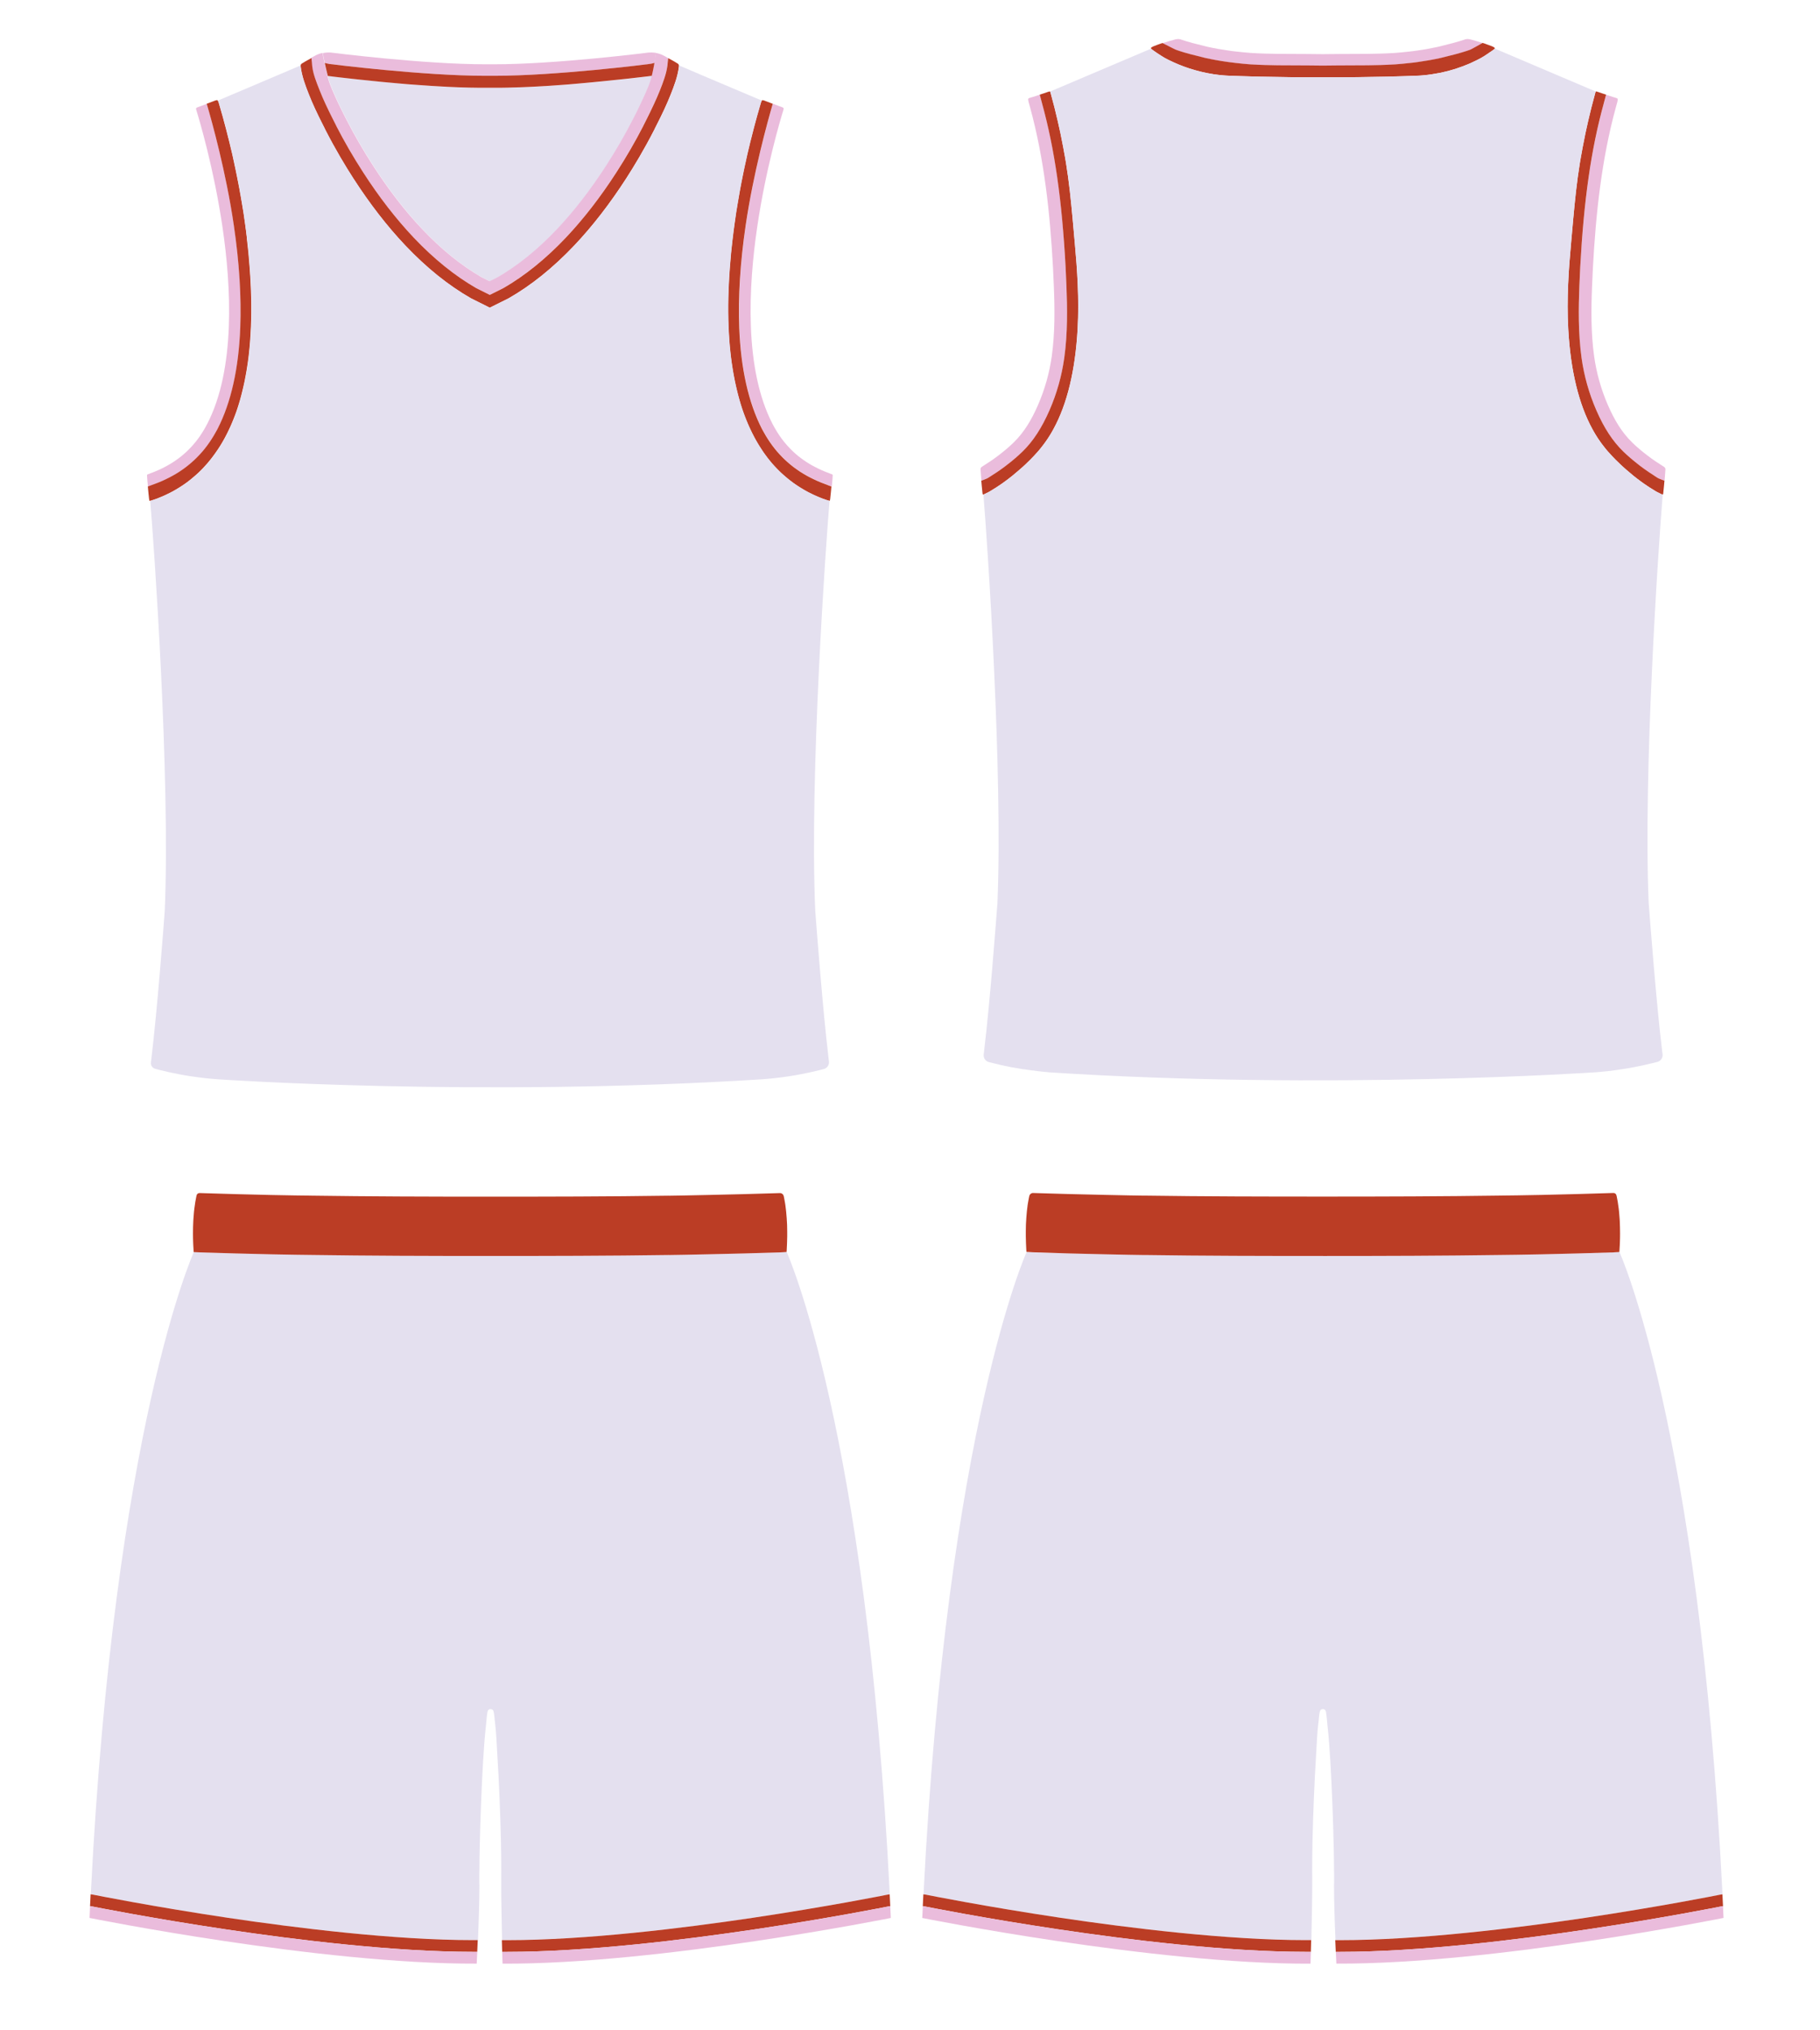 <?xml version="1.0" encoding="utf-8"?>
<!-- Generator: Adobe Illustrator 28.0.0, SVG Export Plug-In . SVG Version: 6.00 Build 0)  -->
<svg version="1.1" id="Layer_1" xmlns="http://www.w3.org/2000/svg" xmlns:xlink="http://www.w3.org/1999/xlink" x="0px" y="0px"
	 viewBox="0 0 4476.9 4992.7" style="enable-background:new 0 0 4476.9 4992.7;" xml:space="preserve">
<style type="text/css">
	.st0{fill:#E4E0EF;}
	.st1{fill:#EABCDC;}
	.st2{fill:#BB3D25;}
</style>
<g id="Jersey_00000002373416215645804630000012514993365454131900_">
	<path id="Inside_00000155132521179187836170000000396826686732168329_" class="st0" d="M1596.6,187.6l-5.4,0.7l-7.8,0.9l-9.4,1.1
		l-11.5,1.3l-8.5,1c-4.3,0.5-8.8,1-13.5,1.5c0,0-6.4,0.7-9.6,1l-10.4,1.1l-10.9,1.1l-11.3,1.2l-11.8,1.2l-6.2,0.6
		c-4,0.4-8.1,0.8-12.2,1.2l-6.1,0.6l-6.2,0.6l-6.5,0.6l-6.5,0.6l-6.6,0.6l-6.6,0.6l-6.7,0.6l-6.9,0.6l-6.9,0.6l-6.9,0.6l-7.2,0.6
		c-4.5,0.4-9.1,0.7-13.6,1c0,0-4.6,0.3-6.8,0.5c0,0-4.9,0.4-7,0.5c0,0-4.9,0.3-7,0.5c0,0-5,0.3-7,0.5c0,0-5,0.3-7.1,0.5
		c0,0-5.1,0.3-7.1,0.4c0,0-5.1,0.3-7.1,0.4c0,0-5.1,0.3-7.2,0.4c0,0-5,0.3-7.1,0.4l-7.6,0.4c-2.2,0.1-4.4,0.2-6.8,0.3
		c-2.3,0.1-4.5,0.2-6.8,0.3h-0.2c-2.2,0.1-4.4,0.2-6.5,0.3l-7.6,0.3c-2.1,0.1-4.1,0.2-6.2,0.2h-0.8c-2,0.1-4,0.1-6.1,0.2h-0.9
		c-2,0.1-6.9,0.2-6.9,0.2c-2,0.1-6.8,0.2-6.8,0.2c-2,0.1-6.8,0.2-6.8,0.2c-2,0-3.9,0.1-5.9,0.1h-0.8c-2,0-3.9,0.1-5.9,0.1h-0.7
		c-2,0-4,0.1-5.9,0.1h-0.6c-2,0-4,0-6,0h-0.3c-2.1,0-4.1,0-6.2,0c-3.6,0-7.2,0-10.8,0c-3.6,0-7.2,0-10.8,0c-2,0-4.1,0-6.2,0h-0.3
		c-2,0-4,0-6,0h-0.6c-2,0-3.9,0-5.9-0.1h-0.7c-2,0-3.9-0.1-5.9-0.1h-0.8c-1.9,0-3.9-0.1-5.9-0.1h-0.9c-1.9,0-3.9-0.1-5.9-0.1h-0.9
		c-2-0.1-3.9-0.1-5.9-0.2l-7.8-0.2c-2-0.1-4-0.1-6.1-0.2h-0.8c-2.1-0.1-4.1-0.2-6.2-0.2c0,0-4.9-0.2-7.1-0.3l-7.2-0.3
		c-2.2-0.1-4.5-0.2-6.8-0.3c0,0-4.5-0.2-6.7-0.3c0,0-4.8-0.3-7-0.4c0,0-4.9-0.3-7-0.4c0,0-4.9-0.3-7-0.4c0,0-5-0.3-7.1-0.4
		c0,0-5.1-0.3-7.1-0.4c0,0-5.1-0.3-7.1-0.5c0,0-5.1-0.3-7.1-0.5c0,0-5-0.3-7.2-0.5c0,0-4.9-0.3-7-0.5l-7.4-0.5
		c-4.6-0.3-9.1-0.7-13.6-1l-6.8-0.5l-6.8-0.5l-6.8-0.6l-6.6-0.6l-6.9-1l-6.6-0.6l-6.7-0.6l-6.6-0.6l-6.5-0.6l-6.5-0.6l-6.5-0.6
		c-4.1-0.4-8.2-0.8-12.2-1.2l-11.7-1.2l-5.8-0.6l-11.3-1.2l-11-1.1l-10.4-1.1l-10-1.1c-4.7-0.5-9.2-1-13.4-1.5l-4.3-0.5l-11.6-1.3
		l-10.5-1.2c-4.1-0.5-7.7-0.9-10.8-1.3l-5.4-0.7c0,0-3.3-0.4-6.8-0.8c0.1,0.9,0.2,1.7,0.4,2.4l0.2,0.9l0,0c0.2,0.7,0.3,1.4,0.5,2.1
		c0.2,0.8,0.4,1.6,0.7,2.5c2.3,8.3,5.6,16.5,9.1,24.8l0.2,0.6c0.1,0.1,1.3,3.2,3.7,8.6c2.5,5.8,5.3,12,8.4,18.7l1.2,2.6l2.4,5
		c0.7,1.4,1.4,2.9,2.1,4.4c0.5,1.1,1,2.1,1.6,3.3l2.5,5.1c1.7,3.5,3.5,7.1,5.4,10.9c2.6,5.2,5.3,10.6,8.1,15.8l0.1,0.3
		c19.7,38.4,41.1,75.4,65.4,113c38.1,59.1,78.8,111.7,120.8,156.1c47.3,50,96.7,89.9,146.7,118.7l12.8,6.4l0,0l3.9,1.9l2.5,1.1
		l2.5-1.1l16.6-8.3c50-28.8,99.4-68.7,146.7-118.7c42.1-44.4,82.7-97,120.8-156.1c24.3-37.6,45.6-74.6,65.4-113l0.2-0.3
		c2.7-5.3,5.4-10.6,8.1-15.8c0.6-1.2,1.2-2.3,1.7-3.5l1.7-3.4l1.6-3.3l1.5-3.2l2.2-4.6l2.7-5.6l1.2-2.6l2.1-4.5l0.3-0.6l0.1-0.2
		c3-6.5,5.8-12.7,8.3-18.3c2.3-5.3,3.5-8.3,3.7-8.6l0.2-0.5c4.4-10.6,8.3-20.2,10.5-30.1l0.1-0.3l0.1-0.6c0.1-0.5,0.2-1.1,0.2-1.6
		C1599.8,187.2,1596.6,187.6,1596.6,187.6z"/>
	<g id="Trim_Color_3">
		<path class="st1" d="M2474,1145.8L2474,1145.8c16.6-12.8,29.7-23.9,41.1-35c26.3-25.6,47.5-57.9,66.6-101.8
			c17.9-41.1,30.1-84.3,36.3-128.6c8.5-61.4,7.5-124.1,5.4-177.2c-0.6-15.2-1.3-30.8-2.1-46.5c-9-165.3-26.7-289.2-57.7-401.7v-0.1
			c-1.4-5.2-3.6-13.3-5.9-22.1c-6,2-11.6,4.1-17.7,5.8c-2,0.6-2.9,0.9-4.9,1.5c-1.4,0.4-4.9,1.2-5.7,2.7c-1.3,2.5,2,12.5,4.2,20.4
			c35.3,128.4,49.4,262.2,56.6,395.1c0.8,15.4,1.5,30.7,2.1,46c2.3,57.3,2.8,114.9-5.1,171.7c-5.8,41.5-17.3,82.1-34,120.4
			c-15,34.3-33,65.8-59.8,91.9c-12,11.7-24.9,22.3-38.2,32.5c-13,9.9-26.3,18.6-40.1,27.3c-2.1,1.4-3.4,3.8-3.1,6.3
			c0.4,5.9,1.2,17.2,2.1,27.7c13-5,14.9-5.8,18-7.8C2445.3,1166.1,2459.6,1156.8,2474,1145.8z"/>
		<path class="st1" d="M4093.4,1148.3c-13.8-8.7-27.1-17.4-40.1-27.3c-13.3-10.2-26.2-20.8-38.2-32.5
			c-26.8-26.1-44.8-57.6-59.8-91.9c-16.7-38.3-28.2-78.9-34-120.4c-7.9-56.8-7.4-114.4-5.1-171.7c0.6-15.3,1.3-30.6,2.1-46
			c7.2-132.9,21.3-266.7,56.6-395.1c2.2-7.9,5.5-17.9,4.2-20.4c-0.8-1.5-4.3-2.3-5.7-2.7c-2-0.6-2.9-0.9-4.9-1.5
			c-6.1-1.8-11.7-3.9-17.7-5.8c-2.3,8.8-4.5,16.9-5.9,22.1v0.1c-30.9,112.5-48.7,236.4-57.7,401.7c-0.8,15.6-1.5,31.2-2.1,46.5
			c-2.1,53.2-3.2,115.8,5.4,177.2c6.2,44.3,18.4,87.5,36.3,128.6c19.2,43.8,40.3,76.2,66.6,101.8c11.4,11.1,24.4,22.2,41,34.9
			l0.1,0.1c14.4,11,28.7,20.3,42.1,28.7c3,2,4.9,2.8,18,7.8c0.9-10.5,1.7-21.8,2.1-27.7C4096.8,1152.1,4095.5,1149.7,4093.4,1148.3z
			"/>
		<path class="st1" d="M2949.9,139c3.5,1,6.9,1.8,10.2,2.6l0.7,0.2c0.4,0.1,0.9,0.2,1.3,0.3c0.8,0.2,1.6,0.4,2.3,0.6l0.3,0.1
			c17.8,3.9,36.1,7.2,54.4,9.7l1.9,0.3l0,0c6.7,1,12.9,1.8,19.1,2.4c11.9,1.3,23.9,2.5,35.8,3.4h0.4c23.9,1.5,48.1,2,68.6,2.3h4.9
			c13.9,0.1,28,0.2,41.6,0.2c6.9,0,13.8,0,20.8,0.1h0.2c0.4,0,1.6,0,3.3,0c6.5,0.1,19.9,0.3,38.1,0.4h0.1h0.1
			c18.2-0.1,31.7-0.3,38.1-0.4c1.7,0,2.8,0,3.4,0h0.1c6.9,0,13.8-0.1,20.8-0.1c13.6,0,27.7-0.1,41.6-0.2h4.6h0.4
			c20.5-0.3,44.6-0.8,68.6-2.3h0.4c10.6-0.8,23.2-1.9,36-3.4c6-0.6,11.9-1.3,19-2.3l2-0.3c18-2.5,36.2-5.7,54.3-9.7
			c1.5-0.3,3.4-0.7,5.4-1.3c2.6-0.6,5.9-1.5,9.4-2.4c31-7.3,50-13.7,55-15.5c3.7-1.1,6.9-2.9,28.4-14.8c1.7-0.9,3.5-2,5.5-3.1
			c-1.5-0.5-3.1-1-4.6-1.5c-6.1-1.9-19.7-6-25.9-7.5c-0.9-0.2-1.7-0.4-2.5-0.5c-3.8-0.7-6.5-0.4-9.3,0.3c0,0-18.9,6.9-53.6,15.1
			c-3.3,0.9-6.5,1.7-9.8,2.5c-1.3,0.4-2.7,0.7-4.1,1c-17.3,3.8-34.6,6.9-52.1,9.3c-0.1,0-0.1,0-0.2,0c-6,0.9-12.6,1.8-19.9,2.5
			c-11.7,1.4-23.4,2.4-35.1,3.3c-22.4,1.4-44.8,1.9-67.2,2.2c-1.6,0-3.1,0-4.7,0c-20.8,0.2-41.6,0.2-62.4,0.3c0,0,0,0-0.1,0
			c-1.7,0-17.7,0.3-41.5,0.4c-23.8-0.1-39.8-0.4-41.5-0.4h-0.1c-20.8-0.1-41.6-0.1-62.4-0.3c-1.6,0-3.1,0-4.7,0
			c-22.4-0.3-44.8-0.8-67.2-2.2c-11.7-0.9-23.4-2-35.1-3.3c-7.3-0.7-14-1.6-19.9-2.5c-0.1,0-0.1,0-0.2,0
			c-17.5-2.4-34.9-5.5-52.1-9.3c-1.3-0.3-2.7-0.7-4.1-1c-3.3-0.8-6.6-1.6-9.8-2.5c-34.7-8.1-53.6-15.1-53.6-15.1
			c-2.8-0.7-5.5-0.9-9.3-0.3c-0.8,0.1-1.6,0.3-2.5,0.5c-6.2,1.5-19.8,5.6-25.9,7.5c-2.1,0.6-4.1,1.3-6.2,2
			c27.9,14.3,32.3,16.4,35.4,17.4C2899.9,125.2,2919,131.7,2949.9,139z"/>
		<path class="st1" d="M785.9,221.5l0.6,1.5c1.6,4.1,3.5,8.6,5.6,13.6c0,0,0.9,2.1,1,2.4c4.6,10.5,9.7,21.7,16.2,35
			c2,4.2,4.1,8.3,6.2,12.5l0.8,1.6c2.8,5.7,5.4,10.7,7.7,15.3l2.8,5.5v0.3c20,38.9,41.7,76.4,66.3,114.5
			c39.1,60.7,80.9,114.6,124.2,160.4c49.5,52.3,101.4,94.2,154.2,124.5c3.9,2,22.8,11.4,33.1,16.5c10.3-5.2,29.2-14.6,33.1-16.5
			c52.8-30.3,104.7-72.2,154.2-124.5c43.3-45.8,85.1-99.7,124.2-160.4c24.6-38.1,46.3-75.6,66.3-114.5v-0.3l2.8-5.5
			c2.4-4.6,4.9-9.6,7.7-15.3l0.8-1.6c2.1-4.2,4.1-8.3,6.1-12.5c6.5-13.3,11.6-24.4,16.2-35c2.4-5.5,4.6-10.9,6.7-16
			c8.5-21.3,16.3-42.1,18.8-62c0.2-1.7,0.9-8.8,1.9-18.3c-1.4-0.8-2.8-1.5-4.2-2.3c-1.7-0.9-3.4-1.8-5.1-2.8
			c-0.2-0.1-0.3-0.2-0.5-0.3c-7.1-3.9-14.1-6-20.3-7.1c-1.2,9.4-2.5,17.7-3.7,24.8c-3.8,22-6.9,33.1-7,33.4l-0.1,0.6l-0.1,0.3
			c-2.2,9.9-6,19.5-10.5,30.1l-0.2,0.5c-0.1,0.4-1.4,3.3-3.7,8.6c-2.5,5.7-5.3,11.8-8.3,18.3l-0.1,0.2l-0.3,0.6l-2.1,4.5l-1.2,2.6
			l-2.7,5.6l-2.2,4.6l-1.5,3.2l-1.6,3.3l-1.7,3.4c-0.6,1.2-1.1,2.3-1.7,3.5c-2.6,5.3-5.3,10.6-8.1,15.8l-0.2,0.3
			c-19.7,38.4-41.1,75.4-65.4,113c-38.1,59.1-78.8,111.7-120.8,156.1c-47.3,50-96.7,89.9-146.7,118.7l-16.6,8.3l-2.5,1.1l-2.5-1.1
			l-3.9-1.9l0,0l-12.8-6.4c-50-28.8-99.4-68.7-146.7-118.7c-42.1-44.4-82.7-97-120.8-156.1c-24.3-37.6-45.7-74.6-65.4-113l-0.1-0.3
			c-2.7-5.3-5.4-10.6-8.1-15.8c-1.9-3.8-3.7-7.4-5.4-10.9l-2.5-5.1c-0.5-1.1-1.1-2.2-1.6-3.3c-0.7-1.5-1.4-3-2.1-4.4l-2.4-5
			l-1.2-2.6c-3.1-6.6-5.9-12.9-8.4-18.7c-2.4-5.4-3.6-8.5-3.7-8.6l-0.2-0.6c-3.5-8.3-6.8-16.5-9.1-24.8c-0.2-0.8-0.5-1.6-0.7-2.5
			c-0.2-0.7-0.4-1.4-0.5-2.1l0,0l-0.2-0.9c-0.1-0.7-0.3-1.5-0.4-2.4c-3-11.8-5.4-22.4-7.5-31.9c-2-9.2-3.6-17.3-4.9-24.3
			c-5.7,1.2-12,3.3-18.3,6.8c-0.2,0.1-0.3,0.2-0.5,0.3c-1.7,0.9-3.4,1.8-5.1,2.8c-1.4,0.7-2.8,1.5-4.1,2.2c1,10.3,1.7,17.7,1.8,18.9
			C769.6,180.6,777.9,201.4,785.9,221.5z M1610.8,190.5L1610.8,190.5L1610.8,190.5L1610.8,190.5L1610.8,190.5L1610.8,190.5z
			 M813.7,231.7L813.7,231.7L813.7,231.7L813.7,231.7z M798.9,191L798.9,191L798.9,191L798.9,191L798.9,191L798.9,191L798.9,191z
			 M798.8,190.7L798.8,190.7L798.8,190.7L798.8,190.7L798.8,190.7L798.8,190.7z"/>
		<path class="st1" d="M1598.6,129c0.8,0,1.7-0.1,2.7-0.1C1600.3,128.9,1599.3,129,1598.6,129z"/>
		<path class="st1" d="M793.9,130.5c1.2-0.3,2.4-0.5,3.5-0.7C796.3,130.1,795.1,130.3,793.9,130.5z"/>
		<path class="st1" d="M1603.7,129c1.6,0.1,3.4,0.2,5.4,0.4C1607.1,129.2,1605.3,129.1,1603.7,129z"/>
		<path class="st1" d="M810,129c0.6,0,1.2,0,1.7,0.1C811.2,129,810.6,129,810,129z"/>
		<path class="st1" d="M810,157.3c6.2,0.8,230.8,29.1,384,29.1c3.6,0,7.2,0,10.8,0c3.6,0,7.2,0,10.8,0c153.1,0,377.5-28.3,384-29.1
			c1.7-0.2,2.2-0.3,10.5-2.3c1.2-7.1,2.5-15.4,3.7-24.8l0,0c-0.5-0.1-1-0.2-1.6-0.3c-0.1,0-0.1,0-0.2,0c-0.5-0.1-0.9-0.1-1.4-0.2
			c-0.1,0-0.1,0-0.2,0c-0.5-0.1-0.9-0.1-1.4-0.2h-0.1c-2-0.2-3.8-0.4-5.4-0.4h-0.1c-0.3,0-0.7,0-1,0c-0.1,0-0.1,0-0.2,0
			c-0.3,0-0.7,0-1,0h-0.1c-1,0-1.9,0-2.7,0.1c-0.1,0-0.1,0-0.2,0c-0.2,0-0.4,0-0.5,0s-0.1,0-0.2,0c-0.2,0-0.3,0-0.4,0s-0.1,0-0.2,0
			s-0.3,0-0.4,0h-0.1c-0.2,0-0.3,0-0.4,0c-2.3,0.3-227.6,28.9-380.5,28.9c-3.6,0-7.2,0-10.8,0l0,0l0,0c-3.6,0-7.2,0-10.8,0
			c-152.9,0-378.3-28.6-380.5-28.9c-0.1,0-0.3,0-0.4,0h-0.1c-0.1,0-0.3,0-0.4,0c0,0-0.1,0-0.2,0c-0.2,0-0.4,0-0.6,0h-0.1
			c-0.5,0-1.1-0.1-1.7-0.1h-0.1c-0.3,0-0.6,0-0.9,0h-0.1c-1.1,0-2.3,0-3.6,0.1c0,0,0,0-0.1,0c-0.4,0-0.9,0.1-1.3,0.1c0,0,0,0-0.1,0
			c-1.4,0.1-3,0.3-4.6,0.5H799c-0.5,0.1-1,0.1-1.5,0.2h-0.1c-1.1,0.2-2.3,0.4-3.5,0.7l0,0c1.3,7.1,2.9,15.2,4.9,24.3
			C807.4,156.9,808.2,157.1,810,157.3z"/>
		<path class="st1" d="M2047.7,1167.2c-0.5-0.5-1.3-0.8-1.9-1c-0.9-0.3-1.8-0.6-2.6-0.9c-1.1-0.4-2.1-0.8-3.1-1.2
			c-0.5-0.4-1.1-0.6-1.7-0.8c-0.9-0.3-1.8-0.6-2.6-0.9c-0.4-0.2-0.9-0.3-1.3-0.5c-1.8-0.7-3.6-1.4-5.3-2.1c-2.7-1.1-5.3-2.3-8-3.4
			c-2.6-1.2-5.2-2.4-7.8-3.6c-2.6-1.2-5.1-2.5-7.6-3.8s-5-2.6-7.5-4s-4.9-2.8-7.3-4.2c-2.4-1.4-4.8-2.9-7.1-4.4
			c-2.3-1.5-4.6-3.1-6.9-4.7s-4.5-3.2-6.8-4.9c-2.2-1.7-4.4-3.4-6.6-5.1c-2.2-1.8-4.3-3.5-6.4-5.4c-2.1-1.8-4.2-3.7-6.2-5.6
			s-4.1-3.9-6-5.9c-2-2-3.9-4-5.8-6.1s-3.8-4.2-5.7-6.4c-1.9-2.2-3.7-4.4-5.5-6.6c-1.8-2.3-3.6-4.6-5.3-6.9
			c-1.8-2.4-3.5-4.8-5.1-7.2c-1.7-2.5-3.3-5-4.9-7.5c-1.6-2.6-3.2-5.1-4.8-7.8c-1.6-2.7-3.1-5.4-4.6-8.1c-0.5-1-1-1.9-1.5-2.9
			c-0.3-0.5-0.5-1-0.8-1.5c-0.1-0.2-0.2-0.5-0.4-0.7c-0.1-0.2-0.4-0.5-0.4-0.7c-70-135.3-59.1-337.9-37.6-484
			c21.1-143.6,56.5-262.3,64.8-289.3c1-3.2-0.5-4.4-3.7-5.5l-5.9-2.2c-0.5-0.2-1-0.4-1.6-0.6l-15-5.7
			c-12.9,44-47.6,168.8-66.7,299.2c-13.4,91.2-18.7,175.8-15.8,251.3c3.9,100.7,22.7,184.4,55.7,248.8c0.4,0.9,0.9,1.8,1.4,2.6
			l0.3,0.6c0.2,0.4,0.4,0.8,0.7,1.2l0.1,0.1c0.5,1,1,1.9,1.6,2.9c1.6,2.9,3.2,5.8,5,8.8c1.7,2.8,3.4,5.7,5.3,8.6s3.7,5.6,5.5,8.3
			c1.9,2.8,3.8,5.4,5.7,8c1.9,2.5,3.8,5,5.9,7.7c2,2.5,4.1,5,6.2,7.5c2,2.3,4.2,4.8,6.4,7.1c2.2,2.4,4.4,4.7,6.6,6.9
			c2.2,2.2,4.5,4.4,6.8,6.6s4.6,4.2,7,6.3c2.2,1.9,4.5,3.9,7.1,6c2.5,2,5,4,7.4,5.8s5,3.7,7.5,5.4c2.5,1.8,5.1,3.5,7.6,5.2
			c2.5,1.6,5.1,3.3,7.9,4.9c2.7,1.6,5.4,3.2,8.1,4.7c2.6,1.4,5.2,2.9,8.2,4.4c2.9,1.5,5.7,2.9,8.5,4.2c2.8,1.4,5.7,2.7,8.5,4
			c3.1,1.4,5.9,2.6,8.7,3.7c1.9,0.8,3.8,1.6,5.8,2.3l0.3,0.1l0.6,0.2c0.4,0.1,0.7,0.3,1.1,0.4l0,0l0.2,0.1l4.7,1.8
			c0.8,0.3,1.7,0.6,2.5,0.9c0.6,0.2,2.4,0.9,4.7,1.8c3.2,1.2,5.7,2.2,7.7,2.9c0.1-0.9,0.2-1.9,0.3-2.9c0.4-3.8,0.8-7.5,1.2-12.2
			c0.3-3.5,0.8-10.1,0.8-13.6C2048.1,1167.8,2047.9,1167.4,2047.7,1167.2z"/>
		<path class="st1" d="M376.3,1191.9c0.8-0.3,1.7-0.6,2.5-0.9l4.7-1.8l0.2-0.1l0,0c0.4-0.1,0.7-0.3,1.1-0.4l0.6-0.2l0.3-0.1
			c1.9-0.8,3.8-1.5,5.8-2.3c2.8-1.2,5.6-2.4,8.7-3.7c2.8-1.3,5.7-2.6,8.5-4c2.7-1.3,5.6-2.7,8.5-4.2s5.6-3,8.2-4.4
			c2.8-1.5,5.5-3.1,8.1-4.7c2.8-1.7,5.4-3.3,7.9-4.9c2.5-1.7,5.1-3.4,7.6-5.2c2.6-1.8,5.1-3.6,7.5-5.4s5-3.8,7.4-5.8
			c2.6-2.1,4.9-4,7.1-6c2.4-2,4.7-4.1,7-6.3c2.3-2.2,4.6-4.4,6.8-6.6c2.2-2.2,4.4-4.5,6.6-6.9s4.3-4.8,6.4-7.1
			c2.1-2.5,4.2-5,6.2-7.5c2.1-2.6,4-5.2,5.9-7.7c1.9-2.6,3.8-5.3,5.7-8c1.8-2.6,3.6-5.3,5.5-8.3c1.8-2.9,3.6-5.8,5.3-8.6
			c1.8-3,3.5-6,5-8.8c0.5-1,1-1.9,1.6-2.9l0.1-0.1c0.2-0.4,0.4-0.8,0.7-1.2l0.3-0.6c0.5-0.9,1-1.8,1.4-2.6
			c33-64.4,51.8-148.1,55.7-248.8c2.9-75.5-2.4-160.1-15.8-251.3c-19.2-130.4-53.9-255.2-66.7-299.2l-15,5.7
			c-0.6,0.2-1.1,0.4-1.6,0.6l-5.9,2.2c-3.2,1-4.7,2.3-3.7,5.5c8.3,26.9,43.7,145.7,64.8,289.3c21.5,146.1,32.4,348.7-37.6,484
			c0,0.2-0.3,0.5-0.4,0.7s-0.2,0.5-0.4,0.7c-0.3,0.5-0.5,1-0.8,1.5c-0.5,0.9-1,1.9-1.5,2.9c-1.5,2.7-3,5.4-4.6,8.1
			c-1.5,2.6-3.1,5.2-4.8,7.8c-1.6,2.5-3.2,5-4.9,7.5c-1.7,2.4-3.4,4.8-5.1,7.2c-1.7,2.3-3.5,4.6-5.3,6.9c-1.8,2.2-3.6,4.5-5.5,6.6
			c-1.8,2.2-3.7,4.3-5.7,6.4c-1.9,2.1-3.9,4.1-5.9,6.1s-4,3.9-6,5.9c-2,1.9-4.1,3.8-6.2,5.6c-2.1,1.8-4.2,3.6-6.4,5.4
			c-2.2,1.8-4.3,3.5-6.6,5.1c-2.2,1.7-4.5,3.3-6.8,4.9s-4.6,3.1-6.9,4.7c-2.3,1.5-4.7,3-7.1,4.4c-2.4,1.5-4.8,2.9-7.3,4.2
			c-2.5,1.4-5,2.7-7.5,4s-5.1,2.6-7.6,3.8c-2.6,1.2-5.2,2.5-7.8,3.6c-2.6,1.2-5.3,2.3-8,3.4c-1.8,0.7-3.5,1.4-5.3,2.1
			c-0.4,0.2-0.9,0.3-1.3,0.5c-0.9,0.3-1.8,0.6-2.6,0.9c-0.6,0.2-1.2,0.4-1.7,0.8c-1,0.4-2.1,0.8-3.1,1.2c-0.9,0.3-1.8,0.6-2.6,0.9
			c-0.7,0.2-1.4,0.5-1.9,1c-0.2,0.2-0.4,0.6-0.4,0.8c0,3.5,0.5,10.1,0.8,13.6c0.4,4.6,0.8,8.4,1.2,12.2c0.1,1,0.2,1.9,0.3,2.9
			c2-0.7,4.5-1.7,7.7-2.9C373.8,1192.9,375.7,1192.2,376.3,1191.9z"/>
	</g>
	<g id="Trim_Color_2_00000183251036007278623080000000283172862225008572_">
		<path class="st2" d="M2832.9,121c0.8,0.7,1.7,1.3,2.5,1.9c0.5,0.4,1.1,0.8,1.6,1.2c6.1,4.4,12.3,8.6,18.7,12.6
			c3.2,2,6.4,4,9.6,5.9c3.1,1.8,6.4,3.4,9.7,5c16.2,8,32.9,14.9,50,20.5c0.2,0,0.5,0.1,0.7,0.2l0,0c0,0,0,0,0.1,0
			c19.6,6.4,39.7,11.2,60,14.3h0.1l0,0c7.6,1.1,15.2,2.1,22.9,2.7c2.1,0.2,4.4,0.4,6.8,0.5h0.1l0,0h0.1l1.6,0.1l0,0
			c2,0.1,3.9,0.2,5.9,0.3c0.1,0,0.2,0,0.3,0c0.2,0,0.5,0,0.7,0l2.3,0.1c0.3,0,0.5,0,0.8,0h0.2c0.2,0,0.4,0,0.6,0
			c0.5,0.1,1,0.1,1.5,0.1c0.1,0,0.2,0,0.4,0h0.4c0.1,0,0.2,0,0.3,0l1.5,0.1c0.2,0,0.3,0,0.5,0h0.3c0.5,0.1,1.1,0.1,1.6,0.1
			c0.2,0,0.4,0,0.6,0l2.5,0.1c0.1,0,0.1,0,0.2,0c0.8,0,1.7,0.1,2.6,0.1l5.2,0.2c1.9,0.1,3.8,0.1,5.8,0.2h0.3c4.4,0.1,9,0.3,13.8,0.4
			l3.9,0.1c2.1,0.1,4.1,0.1,6.2,0.2h0.3c3.3,0.1,6.7,0.2,10.1,0.3c0.1,0,0.3,0,0.4,0c2,0.1,4,0.2,6.1,0.2l9.4,0.2
			c2.1,0,4.2,0.1,6.4,0.1h0.2c0.2,0,0.3,0,0.5,0l11.1,0.2h0.2c0.1,0,0.3,0,0.4,0c3.8,0.1,7.6,0.1,11.5,0.2h0.3c0.2,0,0.3,0,0.5,0
			l12,0.2c0.1,0,0.3,0,0.5,0l12.2,0.2c0.1,0,0.3,0,0.5,0c4.1,0.1,8.1,0.2,12.2,0.2h0.2c0.2,0,0.4,0,0.6,0l12.8,0.2
			c0.2,0,0.4,0,0.6,0h5.4h3l5.3,0.1c0.2,0,0.4,0,0.6,0l6.6,0.1c0.3,0,0.5,0,0.9-0.1l0,0l5.7,0.1c0.1,0,0.3,0,0.4,0
			c-0.3,0-0.7,0-0.9-0.1l0,0c0.3,0,0.6,0,0.8,0c1.8,0,3.7,0,5.5,0c0.2,0,0.3,0,0.5,0l35.5,0.1l35.5-0.1c0.2,0,0.3,0,0.5,0
			c1.8,0,3.7,0,5.5,0c0.3,0,0.7,0,1,0c1.7,0,3.5,0,5.2,0l16.2-0.1h5.4c0.2,0,0.4,0,0.6,0l12.8-0.2c0.2,0,0.4,0,0.6,0h0.2
			c4.1-0.1,8.2-0.1,12.2-0.2c0.1,0,0.3,0,0.5,0l12.2-0.2c0.1,0,0.3,0,0.5,0l12-0.2c0.2,0,0.3,0,0.5,0h0.3c3.9-0.1,7.7-0.1,11.5-0.2
			c0.1,0,0.3,0,0.4,0h0.2l11.1-0.2c0.2,0,0.3,0,0.5,0h0.2c2.2,0,4.3-0.1,6.4-0.1l9.4-0.2c2-0.1,4.1-0.1,6.1-0.2c0.1,0,0.3,0,0.4,0
			c3.4-0.1,6.8-0.2,10.1-0.3h0.3c2.1-0.1,4.2-0.1,6.2-0.2l3.9-0.1c4.8-0.1,9.4-0.3,13.8-0.4h0.3c2-0.1,3.9-0.1,5.8-0.2l5.2-0.2
			c0.9,0,1.7-0.1,2.6-0.1c0.1,0,0.1,0,0.2,0l2.5-0.1c0.2,0,0.4,0,0.6,0c0.6-0.1,1.1-0.1,1.6-0.1h0.3c0.2,0,0.3,0,0.5,0l1.5-0.1
			c0.1,0,0.2,0,0.3,0h0.4c0.1,0,0.3,0,0.4,0c0.5-0.1,1-0.1,1.5-0.1c0.2,0,0.4,0,0.6,0h0.2c0.3,0,0.5,0,0.8,0l2.3-0.1
			c0.2,0,0.5,0,0.7,0c2.1-0.1,4.1-0.2,6.1-0.3h0.1l1.8-0.1c0.2,0,0.3,0,0.4,0c0.5,0,1-0.1,1.4-0.1c1.8-0.1,3.4-0.2,5-0.4
			c3.9-0.4,7.9-0.8,11.8-1.2c3.9-0.5,7.7-1,11.6-1.6c0.4-0.1,0.8-0.1,1.2-0.2c0.4-0.1,0.7-0.1,1.1-0.2c0.3-0.1,0.7-0.1,1-0.2
			c0.7-0.1,1.4-0.2,2.1-0.3c0.1,0,0.2,0,0.3,0c0.6-0.1,1.2-0.2,1.8-0.3s1.1-0.2,1.7-0.3c0.1,0,0.3-0.1,0.4-0.1
			c0.7-0.1,1.4-0.3,2.1-0.4c0.7-0.1,1.4-0.3,2.1-0.4c0.4-0.1,0.9-0.2,1.3-0.2c0.1,0,0.2,0,0.2,0c0.2,0,0.4-0.1,0.6-0.1
			c0.7-0.1,1.4-0.3,2.1-0.4c0.7-0.1,1.4-0.3,2.1-0.4c0.7-0.1,1.4-0.3,2.1-0.4s1.4-0.3,2.1-0.5c0.7-0.2,1.4-0.3,2.1-0.5
			c0.7-0.2,1.4-0.3,2.1-0.5c0.7-0.2,1.4-0.3,2.1-0.5c0.7-0.2,1.4-0.3,2.1-0.5c0.7-0.2,1.4-0.3,2.1-0.5s1.4-0.4,2.1-0.5
			s1.4-0.4,2.1-0.5c0.7-0.2,1.4-0.4,2.1-0.6c0.7-0.2,1.4-0.4,2.1-0.6c0.7-0.2,1.4-0.4,2.1-0.6c0.7-0.2,1.4-0.4,2.1-0.6
			c0.7-0.2,1.4-0.4,2.1-0.6s1.4-0.4,2.1-0.6c0.7-0.2,1.4-0.4,2.1-0.6s1.4-0.4,2-0.6c0.7-0.2,1.4-0.4,2-0.6c0.7-0.2,1.4-0.4,2-0.7
			c0.2-0.1,0.5-0.1,0.7-0.2c0.1,0,0.1,0,0.2-0.1c0.4-0.1,0.8-0.2,1.1-0.4c0.7-0.2,1.3-0.4,2-0.7c0.7-0.2,1.3-0.5,2-0.7
			s1.3-0.5,2-0.7s1.3-0.5,2-0.7s1.3-0.5,2-0.7s1.3-0.5,2-0.7s1.3-0.5,2-0.7s1.3-0.5,2-0.8s1.3-0.5,2-0.8s1.3-0.5,2-0.8
			s1.3-0.5,2-0.8s1.3-0.5,2-0.8s1.3-0.5,2-0.8s1.3-0.5,2-0.8s1.3-0.6,1.9-0.8c0.6-0.3,1.3-0.6,1.9-0.8c0.6-0.3,1.3-0.6,1.9-0.9
			c0.6-0.3,1.3-0.6,1.9-0.9c0.6-0.3,1.3-0.6,1.9-0.9c0.6-0.3,1.3-0.6,1.9-0.9c0.6-0.3,1.3-0.6,1.9-0.9c0.6-0.3,1.3-0.6,1.9-0.9
			c0.6-0.3,1.3-0.6,1.9-0.9s1.3-0.6,1.9-0.9c0.6-0.3,1.3-0.6,1.9-0.9c3.1-1.5,6.1-3.1,9-4.7c5.7-3.1,11.2-6.6,16.5-10.3
			c1.6-1.1,3.3-2.2,4.9-3.4c0.6-0.4,1.2-0.8,1.8-1.2c1-0.8,2.2-1.4,3.2-2.1c0.4-0.3,0.8-0.6,1.3-0.9c1.2-0.8,2.3-1.6,3.4-2.5
			c1.1-0.8,2.1-1.6,3.1-2.5c0.1-0.1,0.2-0.3,0.3-0.4c0-0.1,0.1-0.2,0.1-0.3v-0.1c0.1-0.4,0.1-0.9-0.2-1.3c-0.3-0.5-0.8-0.9-1.3-1.3
			c-1.9-1.4-4.2-2.3-6.4-3.2c-3.1-1.2-14.2-5.4-17.3-6.4c-0.3-0.1-0.7-0.2-1.1-0.3c-1.2-0.4-2.4-0.8-3.6-1.2c-2,1.1-3.9,2.2-5.5,3.1
			c-21.4,12-24.7,13.8-28.4,14.8c-5,1.8-24.1,8.2-55,15.5c-3.5,0.9-6.8,1.8-9.4,2.4c-2.1,0.6-3.9,1-5.4,1.3c-18,4-36.3,7.2-54.3,9.7
			l-2,0.3c-7,1-12.9,1.8-19,2.3c-12.8,1.5-25.3,2.6-36,3.4h-0.4c-23.9,1.5-48.1,2-68.6,2.3h-0.4h-4.6c-13.9,0.1-28,0.2-41.6,0.2
			c-6.9,0-13.8,0-20.8,0.1h-0.1c-0.5,0-1.6,0-3.4,0c-6.5,0.1-19.9,0.3-38.1,0.4h-0.1h-0.1c-18.2-0.1-31.7-0.3-38.1-0.4
			c-1.7,0-2.8,0-3.3,0h-0.2c-6.9,0-13.8-0.1-20.8-0.1c-13.6,0-27.7-0.1-41.6-0.2h-4.9c-20.5-0.3-44.6-0.8-68.6-2.3h-0.4
			c-11.9-0.9-24-2-35.8-3.4c-6.2-0.6-12.4-1.4-19.1-2.4l0,0l-1.9-0.3c-18.3-2.5-36.6-5.8-54.4-9.7l-0.3-0.1
			c-0.8-0.2-1.5-0.4-2.3-0.6c-0.4-0.1-0.9-0.2-1.3-0.3l-0.7-0.2c-3.3-0.8-6.7-1.6-10.2-2.6c-30.9-7.2-50-13.7-55.1-15.5
			c-3.1-0.9-7.4-3.1-35.4-17.4c-0.7,0.2-1.4,0.5-2,0.7c-0.3,0.1-0.7,0.2-1.1,0.3c-3.2,0.9-14.2,5.2-17.3,6.4
			c-2.2,0.8-4.5,1.8-6.4,3.2c-0.6,0.4-1.4,1.1-1.5,1.8c0,0.1,0,0.2,0,0.3c0,0.3,0.1,0.6,0.3,0.9
			C2831.8,120.2,2832.4,120.6,2832.9,121z"/>
		<path class="st2" d="M2419,1216.3c0.1-0.1,0.2-0.1,0.3-0.1s0.2-0.1,0.3-0.1c0.1-0.1,0.3-0.1,0.4-0.2c1.4-0.6,2.8-1.3,4.2-2
			c0.3-0.1,0.5-0.2,0.8-0.4c0.2-0.1,0.4-0.2,0.6-0.3c0.1,0,0.1-0.1,0.2-0.1c2.1-1,4.2-2,6.3-3.1c0.3-0.2,0.6-0.3,0.9-0.5l0,0
			c0.2-0.1,0.3-0.2,0.5-0.3c0.9-0.5,1.7-1,2.6-1.5c0.3-0.2,0.5-0.3,0.8-0.5c9.5-5.7,18.9-11.7,28-18.1c2.2-1.6,4.4-3.1,6.5-4.7
			c6.5-4.7,12.9-9.6,19.1-14.6c5.2-4.2,10.3-8.6,15.4-13c0.8-0.6,1.5-1.3,2.3-2c0.8-0.8,1.7-1.5,2.6-2.3c2.5-2.1,4.6-3.9,6.4-5.6
			c0.1-0.1,0.1-0.1,0.2-0.2c0.9-0.8,1.8-1.6,2.6-2.4c0.3-0.2,0.5-0.5,0.8-0.7c0.1-0.2,0.5-0.5,0.5-0.5c0.6-0.5,1.1-1,1.6-1.5
			l0.7-0.7c6.9-6.5,13.4-13,19.4-19.4c3.2-3.4,6.4-7,9.7-10.7c0.1-0.1,0.2-0.2,0.3-0.3c1.2-1.5,2.5-3,3.8-4.5
			c1.1-1.3,2.1-2.6,3.2-3.9l0.1-0.1c0.1-0.2,0.3-0.3,0.4-0.5c0.2-0.3,0.4-0.5,0.6-0.8c2.4-3,4.8-6.1,7.1-9.2
			c1.1-1.5,2.3-3.1,3.4-4.7c3.9-5.4,7.9-11.3,11.6-17.5c0.1-0.1,0.1-0.2,0.2-0.3c0.1-0.2,0.3-0.5,0.4-0.7c1.3-2.1,2.5-4.1,3.6-6.1
			c1.3-2.3,2.6-4.6,3.8-6.8c33.8-61.6,53.8-144.4,59.5-246.1c4.1-74.6-1.1-148-6.8-210c-1-10.9-1.9-21.8-2.9-32.7
			c-0.9-9.7-1.7-19.4-2.6-29.1c-4-43.8-8.7-90.7-16.3-137.1c-0.9-5.1-1.8-10.4-2.8-16.3c-0.1-0.3-0.1-0.6-0.2-0.9
			c0-0.3-0.1-0.5-0.1-0.8c-0.1-0.3-0.1-0.6-0.2-0.9l0,0l0,0c-0.1-0.4-0.1-0.7-0.2-1.1c-0.6-3.1-1.1-6.2-1.7-9.3l0,0
			c-0.3-1.7-0.6-3.5-0.9-5.2c-0.1-0.3-0.1-0.6-0.2-0.9l0,0c0-0.1,0-0.2,0-0.3c-2.1-11.3-4.3-22.6-6.7-33.9c-0.3-1.6-0.6-3.3-1-4.9
			c-0.1-0.2-0.1-0.5-0.2-0.7c0-0.1,0-0.1,0-0.2c-2-9.3-4.1-18.6-6.2-27.9c-2.6-11.2-5.3-22.4-8.1-33.6l-9.9-37.3
			c0-0.3-0.2-0.5-0.4-0.7c-0.1-0.1-0.3-0.2-0.4-0.3c-0.1,0-0.2-0.1-0.3-0.1c-0.1-0.1-0.2-0.1-0.3-0.2c-1.2-0.4-9.9,3.1-14.7,4.6
			c-2.9,0.9-6.3,2-8.6,2.8c-0.5,0.1-0.9,0.3-1.4,0.5c2.3,8.8,4.5,16.9,5.9,22.1v0.1c30.9,112.5,48.7,236.4,57.7,401.7
			c0.8,15.6,1.5,31.2,2.1,46.5c2.1,53.2,3.2,115.8-5.4,177.2c-6.2,44.3-18.4,87.5-36.3,128.6c-19.2,43.8-40.3,76.2-66.6,101.8
			c-11.4,11.1-24.4,22.2-41,34.9l-0.1,0.1c-14.4,11-28.7,20.3-42.1,28.7c-3,2-4.9,2.8-18,7.8c0.4,4.8,0.8,9.5,1.2,13.3
			c0.6,6.7,1.2,12.8,1.7,16.8c0.2,1.8,0.4,3.6,1.5,3.9c0.1,0,0.3,0,0.5,0l0,0C2419,1216.3,2419,1216.3,2419,1216.3z"/>
		<path class="st2" d="M4034.4,1145.8L4034.4,1145.8c-16.6-12.8-29.7-23.9-41.1-35c-26.3-25.6-47.5-57.9-66.6-101.8
			c-17.9-41.1-30.1-84.3-36.3-128.6c-8.5-61.4-7.5-124.1-5.4-177.2c0.6-15.2,1.3-30.8,2.1-46.5c9-165.3,26.7-289.2,57.7-401.7v-0.1
			c1.4-5.2,3.6-13.3,5.9-22.1c-0.5-0.2-0.9-0.3-1.4-0.5c-2.3-0.8-5.7-1.9-8.6-2.8c-4.8-1.5-13.5-5-14.7-4.6
			c-0.1,0.1-0.2,0.1-0.3,0.2c-0.1,0-0.2,0.1-0.3,0.1c0,0-0.1,0.1-0.2,0.1c-0.1,0.1-0.2,0.1-0.2,0.2c-0.2,0.2-0.4,0.4-0.4,0.7
			l-9.9,37.3c-2.8,11.2-5.5,22.4-8.1,33.6c-2.1,9.3-4.2,18.6-6.2,27.9c0,0.1,0,0.1,0,0.2c-0.1,0.2-0.1,0.5-0.2,0.7
			c-0.4,1.6-0.7,3.3-1,4.9c-2.4,11.3-4.6,22.6-6.7,33.9c0,0.1,0,0.2,0,0.3l0,0c-0.1,0.3-0.1,0.6-0.2,0.9c-0.3,1.7-0.6,3.5-0.9,5.2
			l0,0c-0.6,3.1-1.1,6.2-1.7,9.3c-0.1,0.4-0.1,0.7-0.2,1.1l0,0l0,0c-0.1,0.3-0.1,0.6-0.2,0.9c0,0.3-0.1,0.5-0.1,0.8
			c-0.1,0.3-0.1,0.6-0.2,0.9c-1,5.9-1.9,11.2-2.8,16.3c-7.6,46.4-12.3,93.3-16.3,137.1c-0.9,9.7-1.7,19.4-2.6,29.1
			c-1,10.9-1.9,21.8-2.9,32.7c-5.7,62-10.9,135.4-6.8,210c5.7,101.7,25.7,184.5,59.5,246.1c1.2,2.2,2.5,4.5,3.8,6.8
			c1.1,2,2.3,4,3.6,6.1c0.1,0.2,0.3,0.5,0.4,0.7c0.1,0.1,0.1,0.2,0.2,0.3c3.7,6.2,7.7,12.1,11.6,17.5c1.1,1.6,2.3,3.2,3.4,4.7
			c2.3,3.1,4.7,6.2,7.1,9.2c0.2,0.3,0.4,0.5,0.6,0.8c0.1,0.2,0.3,0.3,0.4,0.5l0.1,0.1c1.1,1.3,2.1,2.5,3.1,3.8c0,0,0,0.1,0.1,0.1
			c0.9,1,1.8,2,2.6,3.1c0.4,0.5,0.8,1,1.2,1.4c0.1,0.1,0.2,0.2,0.3,0.3c3.3,3.7,6.5,7.3,9.7,10.7c6,6.4,12.5,12.9,19.4,19.4l0.7,0.7
			c0.5,0.5,1,1,1.6,1.5c0,0,0,0,0.1,0.1s0.2,0.2,0.3,0.3c0,0,0,0.1,0.1,0.1c0.3,0.2,0.5,0.5,0.8,0.7c0.2,0.2,0.4,0.3,0.5,0.5
			c0.7,0.6,1.4,1.3,2.1,1.9c0.1,0.1,0.1,0.1,0.2,0.2c0.2,0.2,0.4,0.3,0.5,0.5c1.1,1,2.3,2,3.6,3.2c0.7,0.6,1.5,1.3,2.3,2
			c0.9,0.8,1.8,1.5,2.6,2.3c0.8,0.7,1.5,1.4,2.3,2c5.1,4.4,10.2,8.8,15.4,13c6.2,5,12.6,9.9,19.1,14.6c2.1,1.6,4.3,3.1,6.5,4.7
			c9.1,6.4,18.5,12.4,28,18.1c0.3,0.2,0.6,0.3,0.8,0.5c0.8,0.5,1.7,1,2.6,1.5c0.2,0.1,0.3,0.2,0.5,0.3l0,0c0.3,0.2,0.6,0.3,0.9,0.5
			c2.1,1.1,4.2,2.1,6.3,3.1c0.1,0,0.1,0.1,0.2,0.1c0.2,0.1,0.4,0.2,0.6,0.3c0.3,0.1,0.5,0.2,0.8,0.4c1.4,0.6,2.8,1.3,4.2,2
			c0.1,0.1,0.3,0.1,0.4,0.2c0.1,0,0.2,0.1,0.3,0.1s0.2,0,0.3,0.1c0,0,0,0,0.1,0l0,0c0.2,0,0.4,0,0.5,0c1.1-0.3,1.3-2.1,1.5-3.9
			c0.5-4,1.1-10.1,1.7-16.8c0.4-3.9,0.8-8.5,1.2-13.3c-13-5-14.9-5.8-18-7.8C4063.1,1166.1,4048.8,1156.8,4034.4,1145.8z"/>
		<path class="st2" d="M739.3,162.7c0.1,0.9,0.1,1.5,0.2,1.6c2.9,23.6,11.9,47.2,20.6,69.1c1.9,4.8,3.9,9.5,5.9,14.3
			c0.4,0.9,0.7,1.7,1.1,2.6c5.3,12.2,10.9,24.2,16.7,36.1c2.1,4.2,4.2,8.5,6.3,12.7c0.3,0.5,0.5,1.1,0.8,1.6
			c2.6,5.2,5.2,10.4,7.9,15.6c0,0.2,0,0.3,0.1,0.5c0.7,1.4,1.5,2.9,2.2,4.3c24.2,47.1,47.9,86.5,68.2,118
			c40.1,62.1,82.9,117.5,127.5,164.5c51.7,54.7,106,98.3,161.5,130c0,0,35.3,17.6,40.1,20l0.5,0.3c0,0,0,0,0.1,0l5.7,2.9l0,0l0,0
			l5.7-2.9h0.1l0.5-0.3c4.8-2.4,40.1-20,40.1-20c55.5-31.7,109.7-75.4,161.5-130c44.5-47,87.4-102.4,127.5-164.5
			c20.3-31.5,44-70.9,68.2-118c0.7-1.5,1.5-2.9,2.2-4.3c0.1-0.1,0.1-0.3,0.1-0.5c2.6-5.2,5.3-10.4,7.9-15.6c0.3-0.5,0.5-1.1,0.8-1.6
			c2.1-4.2,4.2-8.5,6.3-12.7c5.8-11.9,11.5-23.9,16.7-36.1c2.4-5.6,4.8-11.2,7-16.8c8.8-22,17.7-45.5,20.6-69.1c0-0.1,0-0.2,0-0.2
			c0-0.2,0.1-0.6,0.1-1.1c0-0.4,0.1-0.9,0.1-1.3c0-0.3,0-0.6-0.1-0.9c-0.1-0.7-0.3-1.4-0.6-2.1c-0.1-0.3-0.3-0.6-0.5-0.8
			c-1.3-1.6-3.2-2.5-4.9-3.5c-1.7-1.1-3.4-2.1-5.1-3.1c-2.1-1.2-4.2-2.4-6.4-3.6c-2.3-1.3-4.5-2.5-6.8-3.7c-0.7-0.4-1.4-0.8-2.1-1.2
			c-1,9.5-1.7,16.6-1.9,18.3c-2.5,19.9-10.3,40.7-18.8,62c-2,5.1-4.3,10.5-6.7,16c-4.6,10.5-9.7,21.7-16.2,35
			c-2,4.2-4.1,8.3-6.1,12.5l-0.8,1.6c-2.8,5.6-5.3,10.6-7.7,15.3l-2.8,5.5v0.3c-20,38.9-41.7,76.4-66.3,114.5
			c-39.1,60.7-80.9,114.6-124.2,160.4c-49.5,52.3-101.4,94.2-154.2,124.5c-3.9,2-22.8,11.4-33.1,16.5c-10.4-5.2-29.2-14.6-33.1-16.5
			c-52.8-30.3-104.7-72.2-154.2-124.5c-43.3-45.8-85.1-99.7-124.2-160.4c-24.6-38.1-46.3-75.6-66.3-114.5v-0.3l-2.8-5.5
			c-2.4-4.6-4.9-9.6-7.7-15.3l-0.8-1.6c-2.1-4.2-4.1-8.3-6.2-12.5c-6.5-13.3-11.6-24.4-16.2-35c-0.2-0.4-1-2.4-1-2.4
			c-2.2-5-4-9.5-5.6-13.6l-0.6-1.5c-8-20.1-16.3-40.8-18.2-60c-0.1-1.1-0.8-8.6-1.8-18.9c-0.7,0.4-1.5,0.8-2.2,1.2
			c-2.3,1.2-4.5,2.5-6.8,3.7c-2.1,1.2-4.3,2.4-6.4,3.6c-1.7,1-3.5,2-5.1,3.1c-1.7,1.1-3.6,1.9-4.9,3.5c-0.2,0.3-0.4,0.6-0.5,0.8
			c-0.3,0.7-0.5,1.4-0.6,2.1c0,0.3-0.1,0.6-0.1,0.9C739.3,161.9,739.3,162.3,739.3,162.7z"/>
		<path class="st2" d="M1215.6,186.4c-3.6,0-7.2,0-10.8,0c-3.6,0-7.2,0-10.8,0c-153.2,0-377.8-28.3-384-29.1
			c-1.8-0.2-2.6-0.4-11.2-2.4c2.1,9.5,4.5,20.1,7.5,31.9c3.5,0.4,6.8,0.8,6.8,0.8l5.4,0.7c3.1,0.4,6.7,0.8,10.8,1.3l10.5,1.2
			l11.6,1.3l4.3,0.5c4.2,0.5,8.7,1,13.4,1.5l10,1.1l10.4,1.1l11,1.1l11.3,1.2l5.8,0.6l11.7,1.2c4.1,0.4,8.1,0.8,12.2,1.2l6.5,0.6
			l6.5,0.6l6.5,0.6l6.6,0.6l6.7,0.6l6.6,0.6l6.8,0.6l6.6,0.6l6.8,0.6l6.8,0.5l6.8,0.5c4.5,0.4,9.1,0.7,13.6,1l7.4,0.5
			c2.1,0.2,7,0.5,7,0.5c2.2,0.2,7.2,0.5,7.2,0.5c2.1,0.1,7.1,0.5,7.1,0.5c2,0.1,7.1,0.5,7.1,0.5c2.1,0.1,7.1,0.4,7.1,0.4
			c2.1,0.1,7.1,0.4,7.1,0.4c2.1,0.1,7,0.4,7,0.4c2.1,0.1,7,0.4,7,0.4c2.2,0.1,7,0.4,7,0.4c2.2,0.1,6.7,0.3,6.7,0.3
			c2.3,0.1,4.5,0.2,6.8,0.3l7.2,0.3c2.2,0.1,7.1,0.3,7.1,0.3c2.1,0.1,4.1,0.2,6.2,0.2h0.8c2,0.1,4,0.1,6.1,0.2l7.8,0.2
			c2,0.1,3.9,0.1,5.9,0.2h0.9c2,0.1,3.9,0.1,5.9,0.1h0.9c2,0,3.9,0.1,5.9,0.1h0.8c2,0,3.9,0.1,5.9,0.1h0.7c2,0,4,0.1,5.9,0.1h0.6
			c2,0,4,0,6,0h0.3c2.1,0,4.1,0,6.2,0c3.6,0,7.2,0,10.8,0c3.6,0,7.2,0,10.8,0c2,0,4.1,0,6.2,0h0.3c2,0,4,0,6,0h0.6
			c2,0,3.9,0,5.9-0.1h0.7c1.9,0,3.9-0.1,5.9-0.1h0.8c2,0,3.9-0.1,5.9-0.1c0,0,4.8-0.1,6.8-0.2c0,0,4.9-0.1,6.8-0.2
			c0,0,4.9-0.1,6.9-0.2h0.9c2-0.1,4-0.1,6.1-0.2h0.8c2.1-0.1,4.1-0.2,6.2-0.2l7.6-0.3c2.2-0.1,4.4-0.2,6.5-0.3h0.2
			c2.3-0.1,4.5-0.2,6.8-0.3s4.5-0.2,6.8-0.3l7.6-0.4c2.1-0.1,7.1-0.4,7.1-0.4c2.1-0.1,7.2-0.4,7.2-0.4c2-0.1,7.1-0.4,7.1-0.4
			c2.1-0.1,7.1-0.4,7.1-0.4c2-0.1,7.1-0.5,7.1-0.5c2.1-0.1,7-0.5,7-0.5c2.1-0.1,7-0.5,7-0.5c2.1-0.1,7-0.5,7-0.5
			c2.2-0.2,6.8-0.5,6.8-0.5c4.5-0.3,9.1-0.7,13.6-1l7.2-0.6l6.9-0.6l6.9-0.6l6.9-0.6l6.7-0.6l6.6-0.6l6.6-0.6l6.5-0.6l6.5-0.6
			l6.2-0.6l6.1-0.6c4.1-0.4,8.2-0.8,12.2-1.2l6.2-0.6l11.8-1.2l11.3-1.2l10.9-1.1l10.4-1.1c3.3-0.3,9.6-1,9.6-1
			c4.7-0.5,9.2-1,13.5-1.5l8.5-1l11.5-1.3l9.4-1.1l7.8-0.9l5.4-0.7c0,0,3.3-0.4,6.7-0.8c-0.1,0.5-0.2,1-0.2,1.6
			c0-0.3,3.2-11.4,7-33.4c-8.2,2-8.8,2.1-10.5,2.3C1593.1,158.1,1368.7,186.4,1215.6,186.4z"/>
		<path class="st2" d="M2033.3,1191.9c-0.8-0.3-1.7-0.6-2.5-0.9l-4.7-1.8l-0.2-0.1l0,0c-0.4-0.1-0.7-0.3-1.1-0.4l-0.6-0.2l-0.3-0.1
			c-1.9-0.8-3.8-1.5-5.8-2.3c-2.8-1.2-5.6-2.4-8.7-3.7c-2.8-1.3-5.7-2.6-8.5-4c-2.7-1.3-5.6-2.7-8.5-4.2s-5.6-3-8.2-4.4
			c-2.8-1.5-5.5-3.1-8.1-4.7c-2.8-1.7-5.4-3.3-7.9-4.9c-2.5-1.7-5.1-3.4-7.6-5.2c-2.6-1.8-5.1-3.6-7.5-5.4s-5-3.8-7.4-5.8
			c-2.6-2.1-4.9-4-7.1-6c-2.4-2-4.7-4.1-7-6.3c-2.3-2.2-4.6-4.4-6.8-6.6c-2.2-2.2-4.4-4.5-6.6-6.9s-4.3-4.8-6.4-7.1
			c-2.1-2.5-4.2-5-6.2-7.5c-2.1-2.6-4-5.2-5.9-7.7c-1.9-2.6-3.8-5.3-5.7-8c-1.8-2.6-3.6-5.3-5.5-8.3c-1.8-2.9-3.6-5.8-5.3-8.6
			c-1.8-3-3.5-6-5-8.8c-0.5-1-1-1.9-1.6-2.9l-0.1-0.1c-0.2-0.4-0.4-0.8-0.7-1.2l-0.3-0.6c-0.5-0.9-1-1.8-1.4-2.6
			c-33-64.4-51.8-148.1-55.7-248.8c-2.9-75.5,2.4-160.1,15.8-251.3c19.2-130.4,53.9-255.2,66.7-299.2l-21.2-8.1
			c-2.6-0.8-4.7-1.4-6,0.1l0,0c-0.1,0.1-0.1,0.2-0.2,0.3c-0.2,0.3-0.4,0.7-0.5,1.2c0,0.1-0.1,0.2-0.2,0.5c-0.1,0.2-0.2,0.6-0.4,0.9
			c-0.6,1.6-0.7,1.9-0.9,2.3l-0.3,1.1c-0.1,0.4-0.3,0.9-0.4,1.4l-1.7,5.8l-1,3.4c-0.2,0.6-0.3,1.2-0.5,1.8l-3.6,12.6
			c-0.2,0.8-0.5,1.6-0.7,2.4s-0.4,1.6-0.7,2.4l-1.4,5.1l-1.5,5.4l-1.5,5.7l-1.6,5.9c-0.2,0.8-0.5,1.7-0.7,2.6l-0.3,1.1
			c-0.2,0.9-0.5,1.8-0.7,2.6l-1.7,6.5l-1.7,6.7l-2.7,10.6c-0.3,1.2-0.6,2.4-0.9,3.7l-0.2,0.6c-0.3,1-0.5,2.1-0.8,3.1l-1.4,5.7
			l-0.4,1.5v0.1l-0.1,0.2c-0.3,1-0.5,2-0.7,3.1l-2.1,8.8c-0.3,1.4-0.6,2.7-1,4.1l-1,4.1l-1,4.2c-0.3,1.4-0.7,2.8-1,4.2
			c-0.3,1.2-0.6,2.5-0.8,3.7l-1.1,4.9c0,0.2-0.1,0.3-0.1,0.5c-0.1,0.6-0.3,1.2-0.4,1.8c-0.2,0.7-0.3,1.3-0.4,2l-1,4.5
			c-0.3,1.5-0.7,3-1,4.5l-0.1,0.7c-0.1,0.2-0.1,0.5-0.2,0.7c-0.2,0.7-0.3,1.4-0.5,2.1l0,0l0,0c-0.1,0.3-0.2,0.7-0.2,1
			c0,0.2-1,4.6-1,4.6c-0.3,1.6-0.7,3.1-1,4.7l-1,4.7l-1.9,9.5c-0.3,1.6-0.7,3.2-1,4.8c-0.3,1.3-0.5,2.7-0.8,4l-1.1,5.7l-1,4.9
			c-0.2,1.2-0.5,2.4-0.7,3.6l-1.2,6.4c-0.3,1.7-0.6,3.4-1,5.1c-0.3,1.5-0.6,3-0.8,4.6l-1,5.6c-0.2,1.1-0.4,2.3-0.6,3.5l-0.3,1.9
			c-0.3,1.7-0.6,3.4-0.9,5.1s-0.6,3.5-0.9,5.2l-0.9,5.3l-1,5.8c-0.3,1.6-0.6,3.3-0.8,4.9c-0.3,1.8-0.6,3.6-0.9,5.4s-0.6,3.6-0.9,5.4
			c-0.3,1.8-0.6,3.6-0.9,5.4l-0.8,5.5l-0.8,5.5c-0.3,1.9-0.6,3.7-0.8,5.6l-0.8,5.5l-0.8,5.6l-0.8,5.9c-0.2,1.8-0.5,3.6-0.7,5.4
			l-0.8,5.6c-0.3,1.9-0.5,3.8-0.7,5.7l-0.7,5.7c-0.2,1.9-0.5,3.8-0.7,5.8l-0.7,5.7c-0.2,1.9-0.5,3.9-0.7,5.8
			c-0.1,1.2-0.3,2.5-0.4,3.8l-0.2,2c-0.2,1.8-0.4,3.7-0.6,5.5l-0.1,0.8c-0.2,1.8-0.4,3.6-0.6,5.4l-0.6,5.8c-0.2,2-0.4,3.9-0.6,5.9
			v0.5c-0.2,1.8-0.4,3.6-0.5,5.4l-0.5,5.9c-0.2,2-0.4,4-0.5,5.9v0.4c-0.2,1.9-0.3,3.7-0.5,5.6c-0.2,1.7-0.3,3.5-0.4,5.3l-0.1,0.7
			c-0.2,2-0.3,4-0.5,6c-0.1,2-0.3,4-0.4,5.9c-0.1,2-0.3,4-0.4,6v0.4c-0.1,1.9-0.2,3.8-0.4,5.6l-0.4,6c-0.1,2-0.2,4-0.3,6
			c-0.1,1.9-0.2,3.8-0.3,5.7v0.3c-0.1,2-0.2,3.9-0.3,5.9v0.1c-0.1,2-0.2,4-0.3,6v1c-0.1,1.7-0.1,3.3-0.2,5v0.2
			c-0.1,1.9-0.1,3.9-0.2,5.8v0.4c-0.1,1.9-0.1,3.8-0.2,5.7c-0.1,2-0.1,4-0.2,6.1l-0.1,6c0,1.3,0,2.7-0.1,4v2l-0.1,6.1
			c0,1.4,0,2.7,0,4.1v2c0,2,0,4.1,0,6.1s0,4,0,6s0,4,0.1,6c0,2,0,4,0.1,6v0.1c0,2,0.1,4,0.1,6s0.1,4,0.2,6c0.1,1.9,0.1,3.8,0.2,5.6
			v0.4c0.1,2,0.2,4,0.2,6c0.1,2,0.2,4,0.3,6c0.1,2,0.2,4,0.3,6c0.1,2,0.2,4,0.3,6c0.1,2,0.2,4,0.4,6c0.1,2,0.3,4,0.4,6s0.3,4,0.4,6
			c0.2,2,0.3,4,0.5,6s0.3,4,0.5,5.9c0.2,2,0.4,3.9,0.6,5.8l0.2,2c0.1,1.3,0.3,2.7,0.4,4v0.1c0.2,1.9,0.4,3.9,0.6,5.8
			c0.2,1.9,0.4,3.9,0.7,5.9l0.2,1.9c0.2,1.3,0.3,2.6,0.5,4l0.1,0.6c0.2,1.8,0.5,3.5,0.7,5.3c0.3,1.9,0.5,3.9,0.8,5.8
			c0.3,2,0.6,3.9,0.9,5.9c0.3,1.9,0.6,3.9,0.9,5.8c0.3,1.9,0.6,3.9,0.9,5.8v0.1c0.3,1.9,0.6,3.7,1,5.6c0.3,1.9,0.7,3.8,1,5.7
			c0.4,1.9,0.7,3.8,1.1,5.7s0.7,3.8,1.1,5.7v0.2c0.4,1.8,0.7,3.6,1.1,5.4c0.4,1.8,0.8,3.6,1.2,5.4v0.2c0.4,1.9,0.8,3.8,1.3,5.6
			l0.1,0.6c0.4,1.7,0.8,3.3,1.2,5c0.4,1.8,0.9,3.7,1.3,5.6c0.5,1.9,0.9,3.7,1.4,5.6c0.5,1.8,1,3.7,1.4,5.5c0.5,1.9,1,3.7,1.5,5.5
			s1,3.7,1.5,5.5s1,3.6,1.6,5.4c0.5,1.8,1.1,3.6,1.6,5.4c0.6,1.8,1.1,3.6,1.7,5.4c0.6,1.8,1.1,3.5,1.7,5.3c0.6,1.7,1.2,3.5,1.8,5.2
			v0.1c0.6,1.8,1.2,3.5,1.9,5.3s1.3,3.5,1.9,5.2s1.3,3.5,2,5.2c0.7,1.7,1.3,3.4,2,5.1s1.4,3.4,2.1,5.1s1.4,3.4,2.1,5.1
			s1.4,3.4,2.2,5v0.1c0.7,1.6,1.5,3.3,2.2,4.9c0.4,1,0.9,1.9,1.4,2.9l0.5,1.1c0.2,0.3,0.3,0.7,0.5,1c0.7,1.6,1.5,3.2,2.3,4.9
			c0.8,1.7,1.6,3.3,2.4,4.9s1.6,3.2,2.5,4.8c0.8,1.6,1.7,3.2,2.5,4.8c0.9,1.6,1.7,3.2,2.6,4.8c0.9,1.6,1.8,3.1,2.7,4.7
			c0.9,1.6,1.8,3.1,2.7,4.7c0.9,1.5,1.8,3.1,2.8,4.6c0.2,0.4,1.5,2.4,1.5,2.4c0.5,0.7,0.9,1.5,1.4,2.2c1,1.5,1.9,3,2.9,4.5
			c0.3,0.5,0.6,0.9,0.9,1.4c0.5,0.7,0.9,1.4,1.4,2.1c0,0,0,0,0,0.1l0,0c0,0,0,0,0,0.1c0.2,0.3,0.4,0.6,0.6,0.8c1,1.5,2,3,3,4.4
			c1,1.5,2.1,2.9,3.1,4.4s2.1,2.9,3.2,4.3s2.1,2.8,3.2,4.3c1.1,1.4,2.2,2.8,3.3,4.2c1.1,1.4,2.3,2.8,3.4,4.2
			c1.1,1.4,2.3,2.7,3.4,4.1c0.3,0.3,0.5,0.6,0.8,1l1.2,1.3c0.5,0.6,1,1.1,1.5,1.7c1.2,1.3,2.4,2.7,3.6,4c0.1,0.1,0.1,0.1,0.2,0.2
			c1.1,1.2,2.3,2.5,3.5,3.7c1.2,1.3,2.5,2.6,3.7,3.9c1.2,1.2,2.5,2.5,3.8,3.8c1.3,1.2,2.5,2.5,3.8,3.7c1.1,1,2.2,2.1,3.3,3.1
			l0.6,0.5c1.3,1.2,2.7,2.4,4,3.6s2.7,2.4,4.1,3.5c0.3,0.2,0.5,0.5,0.8,0.7l0,0l2.6,2.2l2.5,2.1c0.8,0.7,1.6,1.3,2.5,2
			c0.1,0.1,0.3,0.2,0.4,0.3l0,0c1.3,1,2.5,2,3.8,3c1.4,1.1,2.9,2.2,4.3,3.3c1.5,1.1,2.9,2.2,4.4,3.2c1.5,1.1,3,2.1,4.5,3.1
			s3,2.1,4.6,3.1c1.5,1,3.1,2,4.7,3s3.1,2,4.7,2.9c1.6,1,3.2,1.9,4.8,2.9c1.6,0.9,3.2,1.9,4.9,2.8c1.6,0.9,3.3,1.8,4.9,2.7
			c1.7,0.9,3.4,1.8,5,2.6c1.7,0.9,3.4,1.7,5.1,2.5s3.5,1.7,5.2,2.5c1.8,0.8,3.5,1.6,5.2,2.4c1.8,0.8,3.6,1.6,5.4,2.3
			c1.8,0.8,3.6,1.5,5.4,2.2c1.9,0.7,3.7,1.5,5.5,2.2c3.4,1.3,6.2,2.3,8.8,3.1c0.4,0.1,0.8,0.3,1.2,0.4c0.7,0.2,1.3,0.4,2,0.6
			c0.4,0.1,0.7,0.2,1,0.3c0.4,0.1,0.7,0.2,1,0.3c0.2,0.1,0.4,0.1,0.6,0.2c0.5,0.2,0.9,0.3,1.6,0.4l0,0c0.2,0,0.5,0.1,0.8,0.1h0.1
			l0,0l0,0l0,0l0,0c0.3,0.1,0.7,0.2,0.9,0.1c0.3-0.1,0.4-0.5,0.4-0.7c0.7-2.4,0.8-5.2,1.1-7.6c0.3-2.2,0.5-4.4,0.7-6.7
			c0.1-0.5,0.1-1,0.2-1.5c0.5-3.8,0.8-7.7,1.1-11.6c0.2-2.5,0.4-4.8,0.6-6.9c0-0.1,0-0.2,0-0.2c-2-0.7-4.5-1.7-7.7-2.9
			C2035.8,1192.9,2033.9,1192.2,2033.3,1191.9z"/>
		<path class="st2" d="M369.1,1231.7c0.3,0,0.6-0.1,0.8-0.1l0,0c0.7-0.2,1.1-0.3,1.6-0.4c0.2-0.1,0.3-0.1,0.6-0.2
			c0.3-0.1,0.6-0.2,0.9-0.3c0.3-0.1,0.7-0.2,1.1-0.4c0.7-0.2,1.3-0.4,2-0.6c0.4-0.1,0.8-0.2,1.2-0.4c2.6-0.8,5.4-1.8,8.8-3.1
			c1.8-0.7,3.7-1.4,5.5-2.2c1.8-0.7,3.6-1.5,5.4-2.2c1.8-0.8,3.6-1.5,5.4-2.3s3.5-1.6,5.2-2.4s3.5-1.6,5.2-2.5
			c1.7-0.8,3.4-1.7,5.1-2.5c1.7-0.9,3.3-1.7,5-2.6s3.3-1.8,4.9-2.7c1.6-0.9,3.2-1.8,4.9-2.8c1.6-0.9,3.2-1.9,4.8-2.9
			c1.6-1,3.1-1.9,4.7-2.9s3.1-2,4.7-3c1.5-1,3.1-2,4.6-3.1c1.5-1,3-2.1,4.5-3.1c1.5-1.1,2.9-2.1,4.4-3.2s2.9-2.2,4.3-3.3
			c0.6-0.5,1.3-1,1.9-1.5s1.3-1,1.9-1.5l0,0c0.1-0.1,0.1-0.1,0.2-0.2s0.1-0.1,0.2-0.2c0.8-0.6,1.6-1.3,2.5-2l2.5-2.1l2.6-2.2l0,0
			c0.3-0.2,0.5-0.5,0.8-0.7c1.4-1.2,2.7-2.3,4.1-3.5c1.3-1.2,2.7-2.4,4-3.6l0.6-0.5c1.1-1,2.2-2.1,3.3-3.1c1.3-1.2,2.6-2.5,3.8-3.7
			c1.3-1.3,2.6-2.5,3.8-3.8c1.3-1.3,2.5-2.6,3.7-3.9c0.6-0.6,1.2-1.2,1.7-1.9s1.2-1.2,1.7-1.9l0.1-0.1l0.1-0.1
			c1.2-1.3,2.4-2.6,3.6-4c0.5-0.6,1-1.1,1.5-1.7l1.2-1.3c0.3-0.3,0.6-0.7,0.8-1c1.2-1.4,2.3-2.7,3.4-4.1c1.1-1.4,2.2-2.7,3.4-4.2
			c1.1-1.4,2.2-2.8,3.3-4.2c1.1-1.4,2.2-2.8,3.2-4.3c1.1-1.4,2.1-2.9,3.2-4.3s2.1-2.9,3.1-4.4s2-2.9,3-4.4c0.1-0.1,0.2-0.3,0.3-0.4
			s0.2-0.3,0.3-0.4c0.4-0.6,0.8-1.2,1.2-1.8c0.4-0.6,0.8-1.2,1.2-1.8c1-1.5,2-3,2.9-4.5c0.5-0.7,0.9-1.5,1.4-2.2
			c0,0,1.2-1.9,1.5-2.4c0.9-1.5,1.9-3.1,2.8-4.6c0.9-1.5,1.8-3.1,2.7-4.7s1.8-3.1,2.7-4.7s1.7-3.2,2.6-4.8c0.9-1.6,1.7-3.2,2.5-4.8
			c0.8-1.6,1.7-3.2,2.5-4.8c0.8-1.6,1.6-3.2,2.4-4.9c0.8-1.6,1.6-3.3,2.3-4.9c0.2-0.3,0.3-0.7,0.5-1l0.5-1.1c0.5-1,0.9-2,1.4-2.9
			c0.8-1.6,1.5-3.3,2.2-4.9v-0.1c0.7-1.7,1.5-3.4,2.2-5c0.7-1.7,1.4-3.4,2.1-5.1c0.7-1.7,1.4-3.4,2.1-5.1c0.7-1.7,1.4-3.4,2-5.1
			c0.7-1.7,1.3-3.5,2-5.2s1.3-3.5,1.9-5.2s1.3-3.5,1.9-5.3v-0.1c0.6-1.7,1.2-3.5,1.8-5.2c0.6-1.8,1.2-3.6,1.7-5.3
			c0.6-1.8,1.1-3.6,1.7-5.4c0.6-1.8,1.1-3.6,1.6-5.4c0.5-1.8,1.1-3.6,1.6-5.4c0.5-1.8,1-3.6,1.5-5.5c0.5-1.8,1-3.6,1.5-5.5
			c0.5-1.8,1-3.7,1.4-5.5c0.5-1.9,0.9-3.7,1.4-5.6c0.5-1.9,0.9-3.7,1.3-5.6c0.4-1.7,0.8-3.3,1.2-5l0.1-0.6c0.4-1.9,0.8-3.7,1.3-5.6
			v-0.2c0.4-1.8,0.8-3.6,1.2-5.4c0.4-1.8,0.7-3.6,1.1-5.4v-0.2c0.4-1.9,0.8-3.8,1.1-5.7c0.4-1.9,0.7-3.8,1.1-5.7
			c0.3-1.9,0.7-3.8,1-5.7s0.6-3.7,1-5.6v-0.1c0.3-1.9,0.6-3.9,0.9-5.8c0.3-1.9,0.6-3.9,0.9-5.8c0.3-1.9,0.6-3.9,0.9-5.9
			c0.3-1.9,0.5-3.9,0.8-5.8c0.2-1.8,0.5-3.5,0.7-5.3l0.1-0.6c0.2-1.3,0.3-2.6,0.5-4l0.2-1.9c0.2-2,0.5-3.9,0.7-5.9
			c0.2-1.9,0.4-3.9,0.6-5.8v-0.1c0.1-1.3,0.3-2.7,0.4-4l0.2-2c0.2-1.9,0.4-3.9,0.6-5.8c0.2-2,0.4-4,0.5-5.9c0.2-2,0.3-4,0.5-6
			s0.3-4,0.4-6c0.1-2,0.3-4,0.4-6c0.1-2,0.3-4,0.4-6c0.1-2,0.2-4,0.3-6s0.2-4,0.3-6s0.2-4,0.3-6s0.2-4,0.2-6v-0.4
			c0.1-1.9,0.1-3.7,0.2-5.6c0.1-2,0.1-4,0.2-6s0.1-4,0.1-6V780c0-2,0.1-4,0.1-6s0.1-4.1,0.1-6c0-2,0-4.1,0-6c0-2,0-4.1,0-6.1v-2
			c0-1.4,0-2.7,0-4.1l-0.1-6.1v-2c0-1.3,0-2.7-0.1-4l-0.1-6c0-2-0.1-4.1-0.2-6.1c0-1.9-0.1-3.8-0.2-5.7v-0.4
			c-0.1-1.9-0.1-3.9-0.2-5.8v-0.2c-0.1-1.7-0.1-3.3-0.2-5v-1c-0.1-2-0.2-4-0.3-6v-0.1c-0.1-2-0.2-3.9-0.3-5.9v-0.3
			c-0.1-1.9-0.2-3.8-0.3-5.7c-0.1-2-0.2-4-0.3-6l-0.4-6c-0.1-1.9-0.2-3.8-0.4-5.6v-0.4c-0.1-2-0.3-4-0.4-6c-0.1-2-0.3-4-0.4-5.9
			c-0.1-2-0.3-4-0.5-6l-0.1-0.7c-0.1-1.8-0.3-3.6-0.4-5.3c-0.2-1.9-0.3-3.7-0.5-5.6v-0.4c-0.2-2-0.3-3.9-0.5-5.9l-0.5-5.9
			c-0.2-1.8-0.3-3.6-0.5-5.4v-0.5c-0.2-2-0.4-3.9-0.6-5.9l-0.6-5.8c-0.2-1.8-0.4-3.6-0.6-5.4l-0.1-0.8c-0.2-1.8-0.4-3.7-0.6-5.5
			l-0.2-2c-0.1-1.3-0.3-2.5-0.4-3.8c-0.2-1.9-0.4-3.9-0.7-5.8L607,583c-0.2-1.9-0.5-3.8-0.7-5.8l-0.7-5.7c-0.2-1.9-0.5-3.8-0.7-5.7
			l-0.8-5.6c-0.2-1.8-0.5-3.6-0.7-5.4l-0.8-5.9l-0.8-5.6l-0.8-5.5c-0.3-1.9-0.5-3.7-0.8-5.6l-0.8-5.5l-0.8-5.5
			c-0.3-1.8-0.6-3.7-0.9-5.4c-0.3-1.8-0.6-3.6-0.9-5.4c-0.3-1.8-0.6-3.6-0.9-5.4c-0.3-1.6-0.5-3.3-0.8-4.9l-1-5.8l-0.9-5.3
			c-0.3-1.8-0.6-3.5-0.9-5.2c-0.3-1.7-0.6-3.4-0.9-5.1L591,477c-0.2-1.2-0.4-2.3-0.6-3.5l-1-5.6c-0.3-1.5-0.6-3.1-0.8-4.6
			c-0.3-1.7-0.6-3.4-1-5.1l-1.2-6.4c-0.2-1.2-0.5-2.4-0.7-3.6l-1-4.9l-1.1-5.7c-0.3-1.4-0.5-2.7-0.8-4c-0.3-1.6-0.6-3.2-1-4.8
			l-1.9-9.5l-1-4.7c-0.3-1.6-0.7-3.1-1-4.7c0,0-1-4.5-1-4.6c-0.1-0.3-0.2-0.7-0.2-1l0,0c-0.2-0.9-0.4-1.8-0.6-2.8l-0.1-0.7
			c-0.3-1.5-0.7-3-1-4.5l-1-4.5c-0.1-0.7-0.3-1.3-0.4-2c-0.1-0.6-0.3-1.2-0.4-1.8c0-0.2-0.1-0.3-0.1-0.5l-1.1-4.9
			c-0.3-1.2-0.6-2.5-0.8-3.7c-0.3-1.4-0.6-2.8-1-4.2l-1-4.2l-1-4.1c-0.3-1.3-0.6-2.7-1-4.1l-2.1-8.8c-0.2-1-0.5-2-0.7-3.1l-0.1-0.2
			v-0.1l-0.4-1.5l-1.4-5.7c-0.3-1-0.5-2.1-0.8-3.1l-0.2-0.6c-0.3-1.2-0.6-2.5-0.9-3.7l-2.7-10.6l-1.7-6.7l-1.7-6.5
			c-0.2-0.9-0.5-1.8-0.7-2.6l-0.3-1.1c-0.2-0.9-0.5-1.7-0.7-2.6l-1.6-5.9l-1.5-5.7l-1.5-5.4l-1.4-5.1c-0.2-0.8-0.4-1.6-0.7-2.4
			c-0.2-0.8-0.5-1.6-0.7-2.4l-3.6-12.6c-0.2-0.6-0.3-1.1-0.5-1.8l-1-3.4l-1.7-5.8c-0.1-0.5-0.3-1-0.4-1.4l-0.3-1.1
			c-0.1-0.4-0.2-0.7-0.9-2.3c-0.1-0.3-0.3-0.6-0.4-0.9c-0.1-0.3-0.2-0.4-0.2-0.5c-0.2-0.5-0.3-0.9-0.5-1.2c-0.1-0.1-0.1-0.2-0.2-0.3
			l0,0c-1.2-1.5-3.4-0.9-6-0.1l-21.2,8.1c12.9,44,47.6,168.8,66.7,299.2c13.4,91.2,18.7,175.8,15.8,251.3
			c-3.9,100.7-22.7,184.4-55.7,248.8c-0.4,0.9-0.9,1.8-1.4,2.6l-0.3,0.6c-0.2,0.4-0.4,0.8-0.7,1.2l-0.1,0.1c-0.5,1-1,1.9-1.6,2.9
			c-1.6,2.9-3.2,5.8-5,8.8c-1.7,2.8-3.4,5.7-5.3,8.6c-1.9,2.9-3.7,5.6-5.5,8.3c-1.9,2.8-3.8,5.4-5.7,8c-1.9,2.5-3.8,5-5.9,7.7
			c-2,2.5-4.1,5-6.2,7.5c-2,2.3-4.2,4.8-6.4,7.1c-2.2,2.4-4.4,4.7-6.6,6.9c-2.2,2.2-4.5,4.4-6.8,6.6s-4.6,4.2-7,6.3
			c-2.2,1.9-4.5,3.9-7.1,6c-2.5,2-5,4-7.4,5.8s-5,3.7-7.5,5.4c-2.5,1.8-5.1,3.5-7.6,5.2c-2.5,1.6-5.1,3.3-7.9,4.9
			c-2.7,1.6-5.4,3.2-8.1,4.7c-2.6,1.4-5.2,2.9-8.2,4.4c-2.9,1.5-5.7,2.9-8.5,4.2c-2.8,1.4-5.7,2.7-8.5,4c-3.1,1.4-5.9,2.6-8.7,3.7
			c-1.9,0.8-3.8,1.6-5.8,2.3l-0.3,0.1l-0.6,0.2c-0.4,0.1-0.7,0.3-1.1,0.4l0,0l-0.2,0.1l-4.7,1.8c-0.8,0.3-1.7,0.6-2.5,0.9
			c-0.6,0.2-2.4,0.9-4.7,1.8c-3.2,1.2-5.7,2.2-7.7,2.9c0,0.1,0,0.2,0,0.2c0.2,2.2,0.4,4.4,0.6,6.9c0.3,3.9,0.6,7.7,1.1,11.6
			c0.1,0.5,0.1,1,0.2,1.5c0.2,2.2,0.4,4.4,0.7,6.7c0.3,2.4,0.5,5.3,1.1,7.6c0,0.2,0.1,0.6,0.4,0.7c0.2,0,0.7-0.1,0.9-0.1
			c0,0,0,0,0.1,0C369,1231.7,369.1,1231.7,369.1,1231.7z"/>
	</g>
	<g id="Color_1_00000026865007635053321360000015726106073855848580_">
		<path class="st0" d="M3990.6,1146.6c-0.1-0.1-0.1-0.1-0.2-0.2c-0.5-0.5-1-0.9-1.5-1.4c-0.2-0.2-0.4-0.3-0.5-0.5
			c-0.3-0.2-0.5-0.5-0.8-0.7c0,0,0-0.1-0.1-0.1c-0.2-0.2-0.3-0.3-0.3-0.3l0,0c-0.1,0-0.1-0.1-0.1-0.1c-0.6-0.5-1.1-1-1.6-1.5
			l-0.7-0.7c-6.9-6.5-13.4-13-19.4-19.4c-3.2-3.4-6.4-7-9.7-10.7c-0.1-0.1-0.2-0.2-0.3-0.3c-0.4-0.5-0.8-1-1.2-1.4
			c-0.9-1-1.8-2.1-2.7-3.1c-1.1-1.3-2.1-2.5-3.1-3.8l-0.1-0.1c-0.1-0.2-0.3-0.3-0.4-0.5c-0.2-0.3-0.4-0.5-0.6-0.8
			c-2.4-3-4.8-6.1-7.1-9.2c-1.1-1.5-2.3-3.1-3.4-4.7c-3.9-5.4-7.9-11.3-11.6-17.5c-0.1-0.1-0.1-0.2-0.2-0.3
			c-0.1-0.2-0.3-0.5-0.4-0.7c-1.3-2.1-2.5-4.1-3.6-6.1c-1.3-2.3-2.6-4.6-3.8-6.8c-33.8-61.6-53.8-144.4-59.5-246.1
			c-4.1-74.6,1.1-148,6.8-210c1-10.9,1.9-21.8,2.9-32.7c0.9-9.7,1.7-19.4,2.6-29.1c4-43.8,8.7-90.7,16.3-137.1
			c0.9-5.1,1.8-10.4,2.8-16.3c0.1-0.3,0.1-0.6,0.2-0.9c0-0.3,0.1-0.5,0.1-0.8c0.1-0.3,0.1-0.6,0.2-0.9l0,0l0,0
			c0.1-0.4,0.1-0.7,0.2-1.1c0.6-3.1,1.1-6.2,1.7-9.3l0,0c0.3-1.7,0.6-3.5,0.9-5.2c0.1-0.3,0.1-0.6,0.2-0.9l0,0c0-0.1,0-0.2,0-0.3
			c2.1-11.3,4.3-22.6,6.7-33.9c0.3-1.6,0.6-3.3,1-4.9c0.1-0.2,0.1-0.5,0.2-0.7c0-0.1,0-0.1,0-0.2c2-9.3,4.1-18.6,6.2-27.9
			c2.6-11.2,5.3-22.4,8.1-33.6l9.9-37.3c0-0.3,0.2-0.5,0.4-0.7c0.1-0.1,0.1-0.1,0.2-0.2l0,0c0.2-0.1,0.3-0.2,0.5-0.3
			c-48.2-20.6-196.3-83.5-249-105.9v0.1c0,0.1-0.1,0.2-0.1,0.3c-0.1,0.2-0.2,0.3-0.3,0.4c-0.9,0.9-2,1.7-3.1,2.5
			c-1.1,0.9-2.3,1.7-3.4,2.5c-0.4,0.3-0.8,0.6-1.3,0.9c-1.1,0.7-2.2,1.3-3.2,2.1c-0.6,0.4-1.2,0.8-1.8,1.2c-1.6,1.2-3.3,2.3-4.9,3.4
			c-5.3,3.7-10.8,7.2-16.5,10.3c-2.9,1.6-5.9,3.2-9,4.7c-0.6,0.3-1.3,0.6-1.9,0.9c-0.6,0.3-1.3,0.6-1.9,0.9s-1.3,0.6-1.9,0.9
			c-0.6,0.3-1.3,0.6-1.9,0.9c-0.6,0.3-1.3,0.6-1.9,0.9c-0.6,0.3-1.3,0.6-1.9,0.9c-0.6,0.3-1.3,0.6-1.9,0.9c-0.6,0.3-1.3,0.6-1.9,0.9
			c-0.6,0.3-1.3,0.6-1.9,0.9c-0.6,0.3-1.3,0.6-1.9,0.8c-0.6,0.3-1.3,0.6-1.9,0.8c-0.7,0.3-1.3,0.5-2,0.8s-1.3,0.5-2,0.8
			s-1.3,0.5-2,0.8s-1.3,0.5-2,0.8s-1.3,0.5-2,0.8s-1.3,0.5-2,0.8s-1.3,0.5-2,0.8s-1.3,0.5-2,0.7s-1.3,0.5-2,0.7s-1.3,0.5-2,0.7
			s-1.3,0.5-2,0.7s-1.3,0.5-2,0.7s-1.3,0.5-2,0.7s-1.3,0.4-2,0.7c-0.4,0.1-0.8,0.2-1.1,0.4c-0.1,0-0.1,0-0.2,0.1
			c-0.2,0.1-0.5,0.1-0.7,0.2c-0.7,0.2-1.4,0.4-2,0.7c-0.7,0.2-1.4,0.4-2,0.6c-0.7,0.2-1.4,0.4-2,0.6s-1.4,0.4-2.1,0.6
			c-0.7,0.2-1.4,0.4-2.1,0.6s-1.4,0.4-2.1,0.6c-0.7,0.2-1.4,0.4-2.1,0.6c-0.7,0.2-1.4,0.4-2.1,0.6c-0.7,0.2-1.4,0.4-2.1,0.6
			c-0.7,0.2-1.4,0.4-2.1,0.6c-0.7,0.2-1.4,0.4-2.1,0.5s-1.4,0.4-2.1,0.5s-1.4,0.3-2.1,0.5c-0.7,0.2-1.4,0.3-2.1,0.5
			c-0.7,0.2-1.4,0.3-2.1,0.5c-0.7,0.2-1.4,0.3-2.1,0.5c-0.7,0.2-1.4,0.3-2.1,0.5c-0.7,0.2-1.4,0.3-2.1,0.5s-1.4,0.3-2.1,0.4
			c-0.7,0.1-1.4,0.3-2.1,0.4c-0.7,0.1-1.4,0.3-2.1,0.4c-0.2,0-0.4,0.1-0.6,0.1c-0.1,0-0.2,0-0.2,0c-0.4,0.1-0.8,0.2-1.3,0.2
			c-0.7,0.1-1.4,0.3-2.1,0.4c-0.7,0.1-1.4,0.3-2.1,0.4c-0.1,0-0.3,0.1-0.4,0.1c-0.6,0.1-1.1,0.2-1.7,0.3c-0.6,0.1-1.2,0.2-1.8,0.3
			c-0.1,0-0.2,0-0.3,0c-0.7,0.1-1.4,0.2-2.1,0.3c-0.3,0.1-0.7,0.1-1,0.2c-0.4,0.1-0.7,0.1-1.1,0.2c-0.4,0.1-0.8,0.1-1.2,0.2
			c-3.9,0.6-7.7,1.1-11.6,1.6c-3.9,0.5-7.9,0.9-11.8,1.2c-1.6,0.2-3.2,0.3-5,0.4c-0.5,0-0.9,0.1-1.4,0.1c-0.1,0-0.2,0-0.4,0
			l-1.8,0.1h-0.1c-2,0.1-4,0.2-6.1,0.3c-0.2,0-0.5,0-0.7,0l-2.3,0.1c-0.3,0-0.5,0-0.8,0h-0.2c-0.2,0-0.4,0-0.6,0c-0.5,0-1,0-1.5,0.1
			c-0.1,0-0.3,0-0.4,0h-0.4c-0.1,0-0.2,0-0.3,0l-1.5,0.1c-0.2,0-0.3,0-0.5,0h-0.3c-0.5,0-1,0-1.6,0.1c-0.2,0-0.4,0-0.6,0l-2.5,0.1
			c-0.1,0-0.1,0-0.2,0c-0.9,0-1.7,0.1-2.6,0.1l-5.2,0.2c-1.9,0.1-3.8,0.1-5.8,0.2h-0.3c-4.4,0.1-9,0.3-13.8,0.4l-3.9,0.1
			c-2,0.1-4.1,0.1-6.2,0.2h-0.3c-3.3,0.1-6.7,0.2-10.1,0.3c-0.1,0-0.3,0-0.4,0c-2,0.1-4.1,0.1-6.1,0.2l-9.4,0.2
			c-2.1,0-4.2,0.1-6.4,0.1h-0.2c-0.2,0-0.3,0-0.5,0l-11.1,0.2h-0.2c-0.1,0-0.3,0-0.4,0c-3.8,0.1-7.6,0.1-11.5,0.2h-0.3
			c-0.2,0-0.3,0-0.5,0l-12,0.2c-0.2,0-0.4,0-0.5,0l-12.2,0.2c-0.2,0-0.4,0-0.5,0c-4,0.1-8.1,0.1-12.2,0.2h-0.2c-0.2,0-0.4,0-0.6,0
			L3324,190c-0.2,0-0.4,0-0.6,0h-5.4l-16.2,0.1c-1.7,0-3.5,0-5.2,0c-0.3,0-0.7,0-1,0c-1.8,0-3.7,0-5.5,0c-0.2,0-0.3,0-0.5,0
			l-35.5,0.1l-35.5-0.1c-0.2,0-0.3,0-0.5,0c-1.8,0-3.7,0-5.5,0c-0.2,0-0.5,0-0.8,0l0,0c0.2,0.1,0.6,0.1,0.9,0.1c-0.1,0-0.3,0-0.4,0
			l-5.7-0.1l0,0c-0.4,0.1-0.6,0.1-0.9,0.1l-6.6-0.1c-0.2,0-0.4,0-0.6,0l-5.3-0.1h-3h-5.4c-0.2,0-0.4,0-0.6,0l-12.8-0.2
			c-0.2,0-0.4,0-0.6,0h-0.2c-4.1,0-8.1-0.1-12.2-0.2c-0.2,0-0.4,0-0.5,0l-12.2-0.2c-0.2,0-0.4,0-0.5,0l-12-0.2c-0.2,0-0.3,0-0.5,0
			h-0.3c-3.9-0.1-7.7-0.1-11.5-0.2c-0.1,0-0.3,0-0.4,0h-0.2l-11.1-0.2c-0.2,0-0.3,0-0.5,0h-0.2c-2.2,0-4.3-0.1-6.4-0.1l-9.4-0.2
			c-2.1,0-4.1-0.1-6.1-0.2c-0.1,0-0.3,0-0.4,0c-3.4-0.1-6.8-0.2-10.1-0.3h-0.3c-2.1-0.1-4.1-0.1-6.2-0.2l-3.9-0.1
			c-4.8-0.1-9.4-0.3-13.8-0.4h-0.3c-2-0.1-3.9-0.1-5.8-0.2l-5.2-0.2c-0.9,0-1.8-0.1-2.6-0.1c-0.1,0-0.1,0-0.2,0l-2.5-0.1
			c-0.2,0-0.4,0-0.6,0c-0.5,0-1.1,0-1.6-0.1h-0.3c-0.2,0-0.3,0-0.5,0l-1.5-0.1c-0.1,0-0.2,0-0.3,0h-0.4c-0.2,0-0.3,0-0.4,0
			c-0.5,0-1,0-1.5-0.1c-0.2,0-0.4,0-0.6,0h-0.2c-0.3,0-0.5,0-0.8,0l-2.3-0.1c-0.2,0-0.5,0-0.7,0c-0.1,0-0.2,0-0.3,0
			c-2-0.1-3.9-0.2-5.9-0.3l0,0l-1.6-0.1h-0.1l0,0h-0.1c-2.4-0.1-4.7-0.3-6.8-0.5c-7.7-0.6-15.3-1.6-22.9-2.7l0,0h-0.1
			c-20.4-3.1-40.5-7.9-60-14.3c0,0,0,0-0.1,0l0,0c-0.2-0.1-0.5-0.2-0.7-0.2c-17.1-5.6-33.8-12.5-50-20.5c-3.2-1.6-6.6-3.2-9.7-5
			c-3.2-1.9-6.4-3.9-9.6-5.9c-6.3-4-12.6-8.2-18.7-12.6c-0.5-0.4-1.1-0.8-1.6-1.2c-0.9-0.6-1.7-1.3-2.5-1.9
			c-0.4-0.4-1.1-0.8-1.4-1.4c-52.4,22.2-199.9,84.8-248.8,105.6c0.1,0,0.2,0.1,0.3,0.1c0.1,0.1,0.3,0.2,0.4,0.3
			c0.2,0.2,0.4,0.4,0.4,0.7l9.9,37.3c2.8,11.2,5.5,22.4,8.1,33.6c2.1,9.3,4.2,18.6,6.2,27.9c0,0.1,0,0.1,0,0.2
			c0.1,0.2,0.1,0.5,0.2,0.7c0.4,1.6,0.7,3.3,1,4.9c2.4,11.3,4.6,22.6,6.7,33.9c0,0.1,0,0.2,0,0.3l0,0c0.1,0.3,0.1,0.6,0.2,0.9
			c0.3,1.7,0.6,3.5,0.9,5.2l0,0c0.6,3.1,1.1,6.2,1.7,9.3c0.1,0.4,0.1,0.7,0.2,1.1l0,0l0,0c0.1,0.3,0.1,0.6,0.2,0.9
			c0,0.3,0.1,0.5,0.1,0.8c0.1,0.3,0.1,0.6,0.2,0.9c1,5.9,1.9,11.2,2.8,16.3c7.6,46.4,12.3,93.3,16.3,137.1
			c0.9,9.7,1.7,19.4,2.6,29.1c1,10.9,1.9,21.8,2.9,32.7c5.7,62,10.9,135.4,6.8,210c-5.7,101.7-25.7,184.5-59.5,246.1
			c-1.2,2.2-2.5,4.5-3.8,6.8c-1.1,2-2.3,4-3.6,6.1c-0.1,0.2-0.3,0.5-0.4,0.7c-0.1,0.1-0.1,0.2-0.2,0.3c-3.7,6.2-7.7,12.1-11.6,17.5
			c-1.1,1.6-2.3,3.2-3.4,4.7c-2.3,3.1-4.7,6.2-7.1,9.2c-0.2,0.3-0.4,0.5-0.6,0.8c-0.1,0.2-0.3,0.3-0.4,0.5l-0.1,0.1
			c-1.1,1.3-2.1,2.6-3.2,3.9c-1.3,1.5-2.6,3-3.8,4.5c-0.1,0.1-0.2,0.2-0.3,0.3c-3.3,3.7-6.5,7.3-9.7,10.7
			c-6,6.4-12.5,12.9-19.4,19.4l-0.7,0.7c-0.5,0.5-1,1-1.6,1.5c0,0-0.4,0.3-0.5,0.5c-0.3,0.2-0.5,0.5-0.8,0.7
			c-0.8,0.8-1.7,1.6-2.6,2.4c-0.1,0.1-0.1,0.1-0.2,0.2c-1.8,1.7-3.9,3.5-6.4,5.6c-0.9,0.8-1.8,1.5-2.6,2.3c-0.8,0.7-1.5,1.4-2.3,2
			c-5.1,4.4-10.2,8.8-15.4,13c-6.2,5-12.6,9.9-19.1,14.6c-2.1,1.6-4.3,3.1-6.5,4.7c-9.1,6.4-18.5,12.4-28,18.1
			c-0.3,0.2-0.6,0.3-0.8,0.5c-0.8,0.5-1.7,1-2.6,1.5c-0.2,0.1-0.3,0.2-0.5,0.3l0,0c-0.3,0.2-0.6,0.3-0.9,0.5
			c-2.1,1.1-4.2,2.1-6.3,3.1c-0.1,0-0.1,0.1-0.2,0.1c-0.2,0.1-0.4,0.2-0.6,0.3c-0.3,0.1-0.5,0.2-0.8,0.4c-1.4,0.6-2.8,1.3-4.2,2
			c-0.1,0.1-0.3,0.1-0.4,0.2c-0.1,0-0.2,0.1-0.3,0.1s-0.2,0-0.3,0.1c0,0,0,0-0.1,0l0,0v0.3c10.9,130.6,47.9,688,34.5,1004.3
			c-1.6,20.5-6.3,83.1-12.4,155.6c-5.9,69.6-13.2,148.2-20.3,207.4c-0.3,3.2-0.7,6.3-1.1,9.4c-1.1,8.4,4.3,16.4,12.5,18.6
			c3.6,0.9,7.3,1.9,11,2.8c13.8,3.5,28.3,6.8,43.5,9.7c10.5,2,20.6,3.7,30.6,5.3v-0.3c12.2,1.9,24,3.5,35.5,4.8v0.1
			c9.2,1.1,18,1.9,26.7,2.6v0.2c687.1,44.5,1344.3,0,1344.3,0l0,0c1.9-0.1,3.8-0.3,5.6-0.4h-0.3c0.1,0,0.2,0,0.3,0
			c8.2-0.7,16.6-1.5,25.2-2.4c11.6-1.3,23.8-3.1,36.2-5c10.1-1.5,20.4-3.3,30.9-5.3c15.3-3,30-6.2,44-9.7c3.8-0.9,7.5-1.8,11.2-2.8
			c8.4-2.2,13.8-10.2,12.7-18.7c-0.4-3-0.8-6.2-1.2-9.4c-7.2-59.4-14.5-138.2-20.5-208c-6.2-72.6-11-135.4-12.5-156
			c-13.5-314.1,23.2-865.2,34.6-1003c-0.1,0-0.1,0-0.2,0c-0.1,0-0.2,0-0.3,0s-0.2,0-0.3-0.1c-0.1,0-0.2-0.1-0.3-0.1
			c-1.8-0.9-3.6-1.7-5.4-2.5c-0.2-0.1-0.4-0.2-0.6-0.3c-1.1-0.5-2.3-1.1-3.4-1.6c-0.2-0.1-0.4-0.2-0.6-0.3c-1.1-0.6-2.3-1.2-3.4-1.8
			c-0.1-0.1-0.3-0.2-0.4-0.2c-1.2-0.6-2.3-1.3-3.5-2c-9.5-5.7-18.9-11.7-28-18.1c-2.2-1.5-4.4-3.1-6.5-4.7
			c-6.5-4.7-12.8-9.6-19.1-14.6c-5.2-4.2-10.4-8.6-15.4-13c-0.8-0.7-1.5-1.4-2.3-2c-0.9-0.8-1.7-1.5-2.6-2.3
			c-0.8-0.7-1.6-1.4-2.3-2.1c-1.3-1.1-2.5-2.1-3.6-3.2C3991.4,1147.2,3991,1146.9,3990.6,1146.6z"/>
		<path id="Color_1_00000029018689075265625300000016624159161389542533_" class="st0" d="M2040.6,1231.7L2040.6,1231.7
			C2040.5,1231.7,2040.5,1231.7,2040.6,1231.7c-0.4,0-0.7-0.1-0.9-0.1l0,0c-0.7-0.2-1.1-0.3-1.6-0.4c-0.2-0.1-0.3-0.1-0.6-0.2
			c-0.3-0.1-0.7-0.2-1-0.3c-0.3-0.1-0.6-0.2-1-0.3c-0.7-0.2-1.3-0.4-2-0.6c-0.4-0.1-0.8-0.2-1.2-0.4c-2.6-0.8-5.4-1.8-8.8-3.1
			c-1.8-0.7-3.7-1.4-5.5-2.2c-1.8-0.7-3.6-1.5-5.4-2.2c-1.8-0.8-3.6-1.5-5.4-2.3s-3.5-1.6-5.2-2.4s-3.5-1.6-5.2-2.5
			c-1.7-0.8-3.4-1.7-5.1-2.5c-1.7-0.9-3.3-1.7-5-2.6s-3.3-1.8-4.9-2.7c-1.6-0.9-3.2-1.8-4.9-2.8c-1.6-0.9-3.2-1.9-4.8-2.9
			c-1.6-1-3.1-1.9-4.7-2.9s-3.1-2-4.7-3c-1.5-1-3.1-2-4.6-3.1c-1.5-1-3-2.1-4.5-3.1c-1.5-1.1-2.9-2.1-4.4-3.2s-2.9-2.2-4.3-3.3
			c-1.3-1-2.6-2-3.9-3c-0.1-0.1-0.3-0.2-0.4-0.3c-0.8-0.6-1.6-1.3-2.5-2l-2.5-2.1l-2.6-2.2l0,0c-0.3-0.2-0.5-0.5-0.8-0.7
			c-1.4-1.2-2.7-2.3-4.1-3.5c-1.3-1.2-2.7-2.4-4-3.6l-0.6-0.5c-1.1-1-2.2-2.1-3.3-3.1c-1.3-1.2-2.6-2.5-3.8-3.7
			c-1.3-1.3-2.6-2.5-3.8-3.8c-1.3-1.3-2.5-2.6-3.7-3.9c-1.2-1.2-2.3-2.5-3.5-3.7c-0.1-0.1-0.1-0.1-0.2-0.2c-1.2-1.3-2.4-2.6-3.6-4
			c-0.5-0.6-1-1.1-1.5-1.7l-1.2-1.3c-0.3-0.3-0.6-0.7-0.8-1c-1.2-1.4-2.3-2.7-3.4-4.1s-2.2-2.7-3.4-4.2c-1.1-1.4-2.2-2.8-3.3-4.2
			c-1.1-1.4-2.2-2.8-3.2-4.3c-1.1-1.4-2.1-2.9-3.2-4.3s-2.1-2.9-3.1-4.4s-2-2.9-3-4.4c-0.2-0.3-0.4-0.6-0.6-0.9l0,0c0,0,0,0,0-0.1
			c-0.5-0.7-0.9-1.4-1.4-2.1c-0.3-0.5-0.6-0.9-0.9-1.4c-1-1.5-2-3-2.9-4.5c-0.5-0.7-0.9-1.5-1.4-2.2c0,0-1.2-1.9-1.5-2.4
			c-0.9-1.5-1.9-3.1-2.8-4.6s-1.8-3.1-2.7-4.7c-0.9-1.6-1.8-3.1-2.7-4.7c-0.9-1.6-1.7-3.2-2.6-4.8c-0.9-1.6-1.7-3.2-2.5-4.8
			c-0.8-1.6-1.7-3.2-2.5-4.8c-0.8-1.6-1.6-3.2-2.4-4.9c-0.8-1.6-1.6-3.3-2.3-4.9c-0.2-0.3-0.3-0.7-0.5-1l-0.5-1.1
			c-0.5-1-0.9-2-1.4-2.9c-0.8-1.6-1.5-3.3-2.2-4.9v-0.1c-0.7-1.7-1.5-3.4-2.2-5c-0.7-1.7-1.4-3.4-2.1-5.1s-1.4-3.4-2.1-5.1
			s-1.4-3.4-2-5.1c-0.7-1.7-1.3-3.5-2-5.2s-1.3-3.5-1.9-5.2s-1.3-3.5-1.9-5.3v-0.1c-0.6-1.7-1.2-3.5-1.8-5.2
			c-0.6-1.8-1.2-3.6-1.7-5.3c-0.6-1.8-1.1-3.6-1.7-5.4c-0.6-1.8-1.1-3.6-1.6-5.4c-0.5-1.8-1.1-3.6-1.6-5.4c-0.5-1.8-1-3.6-1.5-5.5
			c-0.5-1.8-1-3.6-1.5-5.5c-0.5-1.8-1-3.7-1.4-5.5c-0.5-1.9-0.9-3.7-1.4-5.6c-0.5-1.9-0.9-3.7-1.3-5.6c-0.4-1.7-0.8-3.3-1.2-5
			l-0.1-0.6c-0.4-1.9-0.8-3.7-1.3-5.6v-0.2c-0.4-1.8-0.8-3.6-1.2-5.4c-0.4-1.8-0.7-3.6-1.1-5.4v-0.2c-0.4-1.9-0.8-3.8-1.1-5.7
			c-0.4-1.9-0.7-3.8-1.1-5.7c-0.3-1.9-0.7-3.8-1-5.7s-0.6-3.7-1-5.6v-0.1c-0.3-1.9-0.6-3.9-0.9-5.8c-0.3-1.9-0.6-3.9-0.9-5.8
			c-0.3-1.9-0.6-3.9-0.9-5.9c-0.3-1.9-0.5-3.9-0.8-5.8c-0.2-1.8-0.5-3.5-0.7-5.3l-0.1-0.6c-0.2-1.3-0.3-2.6-0.5-4l-0.2-1.9
			c-0.2-2-0.5-3.9-0.7-5.9c-0.2-1.9-0.4-3.9-0.6-5.8V864c-0.1-1.3-0.3-2.7-0.4-4l-0.2-2c-0.2-1.9-0.4-3.9-0.6-5.8
			c-0.2-2-0.4-4-0.5-5.9c-0.2-2-0.3-4-0.5-6s-0.3-4-0.4-6s-0.3-4-0.4-6s-0.3-4-0.4-6s-0.2-4-0.3-6c-0.1-2-0.2-4-0.3-6
			c-0.1-2-0.2-4-0.3-6c-0.1-2-0.2-4-0.2-6v-0.4c-0.1-1.9-0.1-3.7-0.2-5.6c-0.1-2-0.1-4-0.2-6s-0.1-4-0.1-6v-0.1c0-2-0.1-4-0.1-6
			s-0.1-4.1-0.1-6c0-2,0-4.1,0-6c0-2,0-4.1,0-6.1v-2c0-1.4,0-2.7,0-4.1l0.1-6.1v-2c0-1.3,0-2.7,0.1-4l0.1-6c0-2,0.1-4.1,0.2-6.1
			c0-1.9,0.1-3.8,0.2-5.7v-0.4c0.1-1.9,0.1-3.9,0.2-5.8v-0.2c0.1-1.7,0.1-3.3,0.2-5v-1c0.1-2,0.2-4,0.3-6v-0.1
			c0.1-2,0.2-3.9,0.3-5.9v-0.3c0.1-1.9,0.2-3.8,0.3-5.7c0.1-2,0.2-4,0.3-6l0.4-6c0.1-1.9,0.2-3.8,0.4-5.6v-0.4c0.1-2,0.3-4,0.4-6
			s0.3-4,0.4-5.9c0.1-2,0.3-4,0.5-6l0.1-0.7c0.1-1.8,0.3-3.6,0.4-5.3c0.2-1.9,0.3-3.7,0.5-5.6v-0.4c0.2-2,0.3-3.9,0.5-5.9l0.5-5.9
			c0.2-1.8,0.3-3.6,0.5-5.4v-0.5c0.2-2,0.4-3.9,0.6-5.9l0.6-5.8c0.2-1.8,0.4-3.6,0.6-5.4l0.1-0.8c0.2-1.8,0.4-3.7,0.6-5.5l0.2-2
			c0.1-1.3,0.3-2.5,0.4-3.8c0.2-1.9,0.4-3.9,0.7-5.8l0.7-5.7c0.2-1.9,0.5-3.8,0.7-5.8l0.7-5.7c0.2-1.9,0.5-3.8,0.7-5.7l0.8-5.6
			c0.2-1.8,0.5-3.6,0.7-5.4l0.8-5.9l0.8-5.6l0.8-5.5c0.3-1.9,0.5-3.7,0.8-5.6l0.8-5.5l0.8-5.5c0.3-1.8,0.6-3.7,0.9-5.4
			c0.3-1.8,0.6-3.6,0.9-5.4c0.3-1.8,0.6-3.6,0.9-5.4c0.3-1.6,0.5-3.3,0.8-4.9l1-5.8l0.9-5.3c0.3-1.8,0.6-3.5,0.9-5.2
			s0.6-3.4,0.9-5.1l0.3-1.9c0.2-1.2,0.4-2.3,0.6-3.5l1-5.6c0.3-1.5,0.6-3.1,0.8-4.6c0.3-1.7,0.6-3.4,1-5.1l1.2-6.4
			c0.2-1.2,0.5-2.4,0.7-3.6l1-4.9l1.1-5.7c0.3-1.4,0.5-2.7,0.8-4c0.3-1.6,0.6-3.2,1-4.8l1.9-9.5l1-4.7c0.3-1.6,0.7-3.1,1-4.7
			c0,0,1-4.5,1-4.6c0.1-0.3,0.2-0.7,0.2-1l0,0l0,0c0.1-0.7,0.3-1.4,0.5-2.1c0.1-0.2,0.1-0.5,0.2-0.7l0.1-0.7c0.3-1.5,0.7-3,1-4.5
			l1-4.5c0.1-0.7,0.3-1.3,0.4-2c0.1-0.6,0.3-1.2,0.4-1.8c0-0.2,0.1-0.3,0.1-0.5l1.1-4.9c0.3-1.2,0.6-2.5,0.8-3.7
			c0.3-1.4,0.6-2.8,1-4.2l1-4.2l1-4.1c0.3-1.3,0.6-2.7,1-4.1l2.1-8.8c0.2-1,0.5-2,0.7-3.1l0.1-0.2v-0.1l0.4-1.5l1.4-5.7
			c0.3-1,0.5-2.1,0.8-3.1l0.2-0.6c0.3-1.2,0.6-2.5,0.9-3.7l2.7-10.6l1.7-6.7l1.7-6.5c0.2-0.9,0.5-1.8,0.7-2.6l0.3-1.1
			c0.2-0.9,0.5-1.7,0.7-2.6l1.6-5.9l1.5-5.7l1.5-5.4l1.4-5.1c0.2-0.8,0.4-1.6,0.7-2.4c0.2-0.8,0.5-1.6,0.7-2.4l3.6-12.6
			c0.2-0.6,0.3-1.1,0.5-1.8l1-3.4l1.7-5.8c0.1-0.5,0.3-1,0.4-1.4l0.3-1.1c0.1-0.4,0.2-0.7,0.9-2.3c0.1-0.3,0.3-0.6,0.4-0.9
			c0.1-0.3,0.2-0.4,0.2-0.5c0.1-0.5,0.3-0.9,0.5-1.2c0.1-0.1,0.1-0.2,0.2-0.3l0,0l0,0c-35.6-15.2-136-57.2-203.7-86.5
			c0,0.3,0.1,0.6,0.1,0.9c0,0.8-0.1,1.7-0.2,2.5c0,0.1,0,0.2,0,0.2c-2.9,23.6-11.9,47.2-20.6,69.1c-2.2,5.6-4.6,11.3-7,16.8
			c-5.3,12.2-10.9,24.2-16.7,36.1c-2.1,4.2-4.2,8.5-6.3,12.7c-0.3,0.5-0.5,1.1-0.8,1.6c-2.6,5.2-5.2,10.4-7.9,15.6
			c0,0.2,0,0.3-0.1,0.5c-0.7,1.4-1.5,2.9-2.2,4.3c-24.2,47.1-47.9,86.5-68.2,118c-40.1,62.1-82.9,117.5-127.5,164.5
			c-51.7,54.7-106,98.3-161.5,130c0,0-35.3,17.6-40.1,20l-0.5,0.3c0,0,0,0-0.1,0l-5.7,2.9l0,0l0,0l-5.7-2.9h-0.1l-0.5-0.3
			c-4.8-2.4-40.1-20-40.1-20c-55.5-31.7-109.7-75.4-161.5-130c-44.5-47-87.4-102.4-127.5-164.5c-20.3-31.5-44-70.9-68.2-118
			c-0.7-1.5-1.5-2.9-2.2-4.3c-0.1-0.1-0.1-0.3-0.1-0.5c-2.6-5.2-5.3-10.4-7.9-15.6c-0.3-0.5-0.5-1.1-0.8-1.6
			c-2.1-4.2-4.2-8.5-6.3-12.7c-5.8-11.9-11.5-23.9-16.7-36.1c-0.4-0.9-0.7-1.7-1.1-2.6c-2-4.7-4-9.5-5.9-14.3
			c-8.8-22-17.7-45.5-20.6-69.1c-0.1-0.5-0.1-1.1-0.2-1.6c0-0.4,0-0.7,0-1.1c0-0.3,0-0.6,0.1-0.9C672,190,571.7,232,536.1,247.3
			c0.1,0.1,0.1,0.2,0.2,0.3c0.2,0.3,0.4,0.7,0.5,1.2c0,0.1,0.1,0.2,0.2,0.5c0.1,0.2,0.2,0.6,0.4,0.9c0.6,1.6,0.7,1.9,0.9,2.3
			l0.3,1.1c0.1,0.4,0.3,0.9,0.4,1.4l1.7,5.8l1,3.4c0.2,0.6,0.3,1.2,0.5,1.8l3.6,12.6c0.2,0.8,0.5,1.6,0.7,2.4s0.4,1.6,0.7,2.4
			l1.4,5.1l1.5,5.4l1.5,5.7l1.6,5.9c0.2,0.8,0.5,1.7,0.7,2.6l0.3,1.1c0.2,0.9,0.5,1.8,0.7,2.6l1.7,6.5l1.7,6.7l2.7,10.6
			c0.3,1.2,0.6,2.4,0.9,3.7l0.2,0.6c0.3,1,0.5,2.1,0.8,3.1l1.4,5.7l0.4,1.5v0.1l0.1,0.2c0.3,1,0.5,2,0.7,3.1l2.1,8.8
			c0.3,1.4,0.6,2.7,1,4.1l1,4.1l1,4.2c0.3,1.4,0.7,2.8,1,4.2c0.3,1.2,0.6,2.5,0.8,3.7l1.1,4.9c0,0.2,0.1,0.3,0.1,0.5
			c0.1,0.6,0.3,1.2,0.4,1.8c0.2,0.7,0.3,1.3,0.4,2l1,4.5c0.3,1.5,0.7,3,1,4.5l0.1,0.7c0.2,0.9,0.4,1.8,0.6,2.8l0,0
			c0.1,0.3,0.2,0.7,0.2,1c0,0.2,1,4.6,1,4.6c0.3,1.6,0.7,3.1,1,4.7l1,4.7l1.9,9.5c0.3,1.6,0.7,3.2,1,4.8c0.3,1.3,0.5,2.7,0.8,4
			l1.1,5.7l1,4.9c0.2,1.2,0.5,2.4,0.7,3.6l1.2,6.4c0.3,1.7,0.6,3.4,1,5.1c0.3,1.5,0.6,3,0.8,4.6l1,5.6c0.2,1.1,0.4,2.3,0.6,3.5
			l0.3,1.9c0.3,1.7,0.6,3.4,0.9,5.1c0.3,1.7,0.6,3.5,0.9,5.2l0.9,5.3l1,5.8c0.3,1.6,0.6,3.3,0.8,4.9c0.3,1.8,0.6,3.6,0.9,5.4
			c0.3,1.8,0.6,3.6,0.9,5.4c0.3,1.8,0.6,3.6,0.9,5.4l0.8,5.5l0.8,5.5c0.3,1.9,0.6,3.7,0.8,5.6l0.8,5.5l0.8,5.6l0.8,5.9
			c0.2,1.8,0.5,3.6,0.7,5.4l0.8,5.6c0.3,1.9,0.5,3.8,0.7,5.7l0.7,5.7c0.2,1.9,0.5,3.8,0.7,5.8l0.7,5.7c0.2,1.9,0.5,3.9,0.7,5.8
			c0.1,1.2,0.3,2.5,0.4,3.8l0.2,2c0.2,1.8,0.4,3.7,0.6,5.5l0.1,0.8c0.2,1.8,0.4,3.6,0.6,5.4l0.6,5.8c0.2,2,0.4,3.9,0.6,5.9v0.5
			c0.2,1.8,0.4,3.6,0.5,5.4l0.5,5.9c0.2,2,0.4,4,0.5,5.9v0.4c0.2,1.9,0.3,3.7,0.5,5.6c0.2,1.7,0.3,3.5,0.4,5.3l0.1,0.7
			c0.2,2,0.3,4,0.5,6c0.1,2,0.3,4,0.4,5.9c0.1,2,0.3,4,0.4,6v0.4c0.1,1.9,0.2,3.8,0.4,5.6l0.4,6c0.1,2,0.2,4,0.3,6
			c0.1,1.9,0.2,3.8,0.3,5.7v0.3c0.1,2,0.2,3.9,0.3,5.9v0.1c0.1,2,0.2,4,0.3,6v1c0.1,1.7,0.1,3.3,0.2,5v0.2c0.1,1.9,0.1,3.9,0.2,5.8
			v0.4c0.1,1.9,0.1,3.8,0.2,5.7c0.1,2,0.1,4,0.2,6.1l0.1,6c0,1.3,0,2.7,0.1,4v2l0.1,6.1c0,1.4,0,2.7,0,4.1v2c0,2,0,4.1,0,6.1
			s0,4,0,6s0,4-0.1,6c0,2,0,4-0.1,6v0.1c0,2-0.1,4-0.1,6s-0.1,4-0.2,6c-0.1,1.9-0.1,3.8-0.2,5.6v0.4c-0.1,2-0.2,4-0.2,6
			c-0.1,2-0.2,4-0.3,6s-0.2,4-0.3,6s-0.2,4-0.3,6s-0.2,4-0.4,6c-0.1,2-0.3,4-0.4,6c-0.1,2-0.3,4-0.4,6c-0.2,2-0.3,4-0.5,6
			s-0.3,4-0.5,5.9c-0.2,2-0.4,3.9-0.6,5.8l-0.2,2c-0.1,1.3-0.3,2.7-0.4,4v0.1c-0.2,1.9-0.4,3.9-0.6,5.8c-0.2,1.9-0.4,3.9-0.7,5.9
			l-0.2,1.9c-0.2,1.3-0.3,2.6-0.5,4l-0.1,0.6c-0.2,1.8-0.5,3.5-0.7,5.3c-0.3,1.9-0.5,3.9-0.8,5.8c-0.3,2-0.6,3.9-0.9,5.9
			c-0.3,1.9-0.6,3.9-0.9,5.8c-0.3,1.9-0.6,3.9-0.9,5.8v0.1c-0.3,1.9-0.6,3.7-1,5.6c-0.3,1.9-0.7,3.8-1,5.7c-0.4,1.9-0.7,3.8-1.1,5.7
			c-0.4,1.9-0.7,3.8-1.1,5.7v0.2c-0.4,1.8-0.7,3.6-1.1,5.4c-0.4,1.8-0.8,3.6-1.2,5.4v0.2c-0.4,1.9-0.8,3.8-1.3,5.6l-0.1,0.6
			c-0.4,1.7-0.8,3.3-1.2,5c-0.4,1.8-0.9,3.7-1.3,5.6c-0.5,1.9-0.9,3.7-1.4,5.6c-0.5,1.8-1,3.7-1.4,5.5c-0.5,1.9-1,3.7-1.5,5.5
			s-1,3.7-1.5,5.5s-1,3.6-1.6,5.4c-0.5,1.8-1.1,3.6-1.6,5.4c-0.6,1.8-1.1,3.6-1.7,5.4c-0.6,1.8-1.1,3.5-1.7,5.3
			c-0.6,1.7-1.2,3.5-1.8,5.2v0.1c-0.6,1.8-1.2,3.5-1.9,5.3s-1.3,3.5-1.9,5.2c-0.6,1.7-1.3,3.5-2,5.2c-0.7,1.7-1.3,3.4-2,5.1
			s-1.4,3.4-2.1,5.1c-0.7,1.7-1.4,3.4-2.1,5.1c-0.7,1.7-1.4,3.4-2.2,5v0.1c-0.7,1.6-1.5,3.3-2.2,4.9c-0.4,1-0.9,1.9-1.4,2.9
			l-0.5,1.1c-0.2,0.3-0.3,0.7-0.5,1c-0.7,1.6-1.5,3.2-2.3,4.9c-0.8,1.7-1.6,3.3-2.4,4.9c-0.8,1.6-1.6,3.2-2.5,4.8
			c-0.8,1.6-1.7,3.2-2.5,4.8c-0.9,1.6-1.7,3.2-2.6,4.8c-0.9,1.6-1.8,3.1-2.7,4.7s-1.8,3.1-2.7,4.7c-0.9,1.5-1.8,3.1-2.8,4.6
			c-0.2,0.4-1.5,2.4-1.5,2.4c-0.5,0.7-0.9,1.5-1.4,2.2c-1,1.5-1.9,3-2.9,4.5c-0.4,0.6-0.8,1.2-1.2,1.8c-0.4,0.6-0.8,1.2-1.2,1.8
			c-0.1,0.1-0.2,0.3-0.3,0.4s-0.2,0.3-0.3,0.4c-1,1.5-2,3-3,4.4c-1,1.5-2.1,2.9-3.1,4.4s-2.1,2.9-3.2,4.3c-1.1,1.4-2.1,2.8-3.2,4.3
			c-1.1,1.4-2.2,2.8-3.3,4.2c-1.1,1.4-2.3,2.8-3.4,4.2c-1.1,1.4-2.3,2.7-3.4,4.1c-0.3,0.3-0.5,0.6-0.8,1l-1.2,1.3
			c-0.5,0.6-1,1.1-1.5,1.7c-1.2,1.3-2.4,2.7-3.6,4l-0.1,0.1l-0.1,0.1c-0.6,0.6-1.2,1.2-1.7,1.9s-1.2,1.2-1.7,1.9
			c-1.2,1.3-2.5,2.6-3.7,3.9c-1.2,1.2-2.5,2.5-3.8,3.8c-1.3,1.2-2.5,2.5-3.8,3.7c-1.1,1-2.2,2.1-3.3,3.1l-0.6,0.5
			c-1.3,1.2-2.7,2.4-4,3.6s-2.7,2.4-4.1,3.5c-0.3,0.2-0.5,0.5-0.8,0.7l0,0l-2.6,2.2l-2.5,2.1c-0.8,0.7-1.6,1.3-2.5,2
			c-0.1,0.1-0.1,0.1-0.2,0.2s-0.1,0.1-0.2,0.2l0,0c-0.6,0.5-1.3,1-1.9,1.5s-1.3,1-1.9,1.5c-1.4,1.1-2.9,2.2-4.3,3.3
			c-1.5,1.1-2.9,2.2-4.4,3.2c-1.5,1.1-3,2.1-4.5,3.1s-3,2.1-4.6,3.1c-1.5,1-3.1,2-4.7,3s-3.1,2-4.7,2.9c-1.6,1-3.2,1.9-4.8,2.9
			c-1.6,0.9-3.2,1.9-4.9,2.8c-1.6,0.9-3.3,1.8-4.9,2.7c-1.7,0.9-3.4,1.8-5,2.6c-1.7,0.9-3.4,1.7-5.1,2.5s-3.5,1.7-5.2,2.5
			c-1.8,0.8-3.5,1.6-5.2,2.4c-1.8,0.8-3.6,1.6-5.4,2.3c-1.8,0.8-3.6,1.5-5.4,2.2c-1.9,0.7-3.7,1.5-5.5,2.2c-3.4,1.3-6.2,2.3-8.8,3.1
			c-0.4,0.1-0.8,0.3-1.2,0.4c-0.7,0.2-1.3,0.4-2,0.6c-0.4,0.1-0.8,0.3-1.1,0.4c-0.3,0.1-0.6,0.2-0.9,0.3c-0.2,0.1-0.4,0.1-0.6,0.2
			c-0.5,0.2-0.9,0.3-1.6,0.4l0,0c-0.2,0-0.5,0.1-0.8,0.1h-0.1c0,0,0,0-0.1,0c8.7,99.5,49.8,678.9,35.8,1008.1
			c-1.5,20.4-6.2,82.8-12.4,155c-5.9,69.3-13.2,147.6-20.2,206.5c-0.5,4-1,7.8-1.4,11.6c-0.9,7.1,3.6,13.9,10.6,15.7
			c4.4,1.2,8.8,2.3,13.2,3.4c13.8,3.5,28.3,6.7,43.5,9.6c10.4,2,20.6,3.8,30.5,5.3v-0.3v0.2c12.2,1.9,24.1,3.5,35.6,4.7l0,0
			c10.5,1.2,20.6,2.1,30.5,2.8l0,0c0,0,638,44.5,1340.3,0v-2v2c0,0,0,0,0.1,0c9.8-0.7,20-1.7,30.4-2.8l0,0
			c11.5-1.3,23.4-2.8,35.6-4.7l0,0c10-1.5,20.1-3.3,30.5-5.3c15.1-2.9,29.6-6.2,43.5-9.6c3.7-0.9,7.4-1.9,11-2.8
			c8.2-2.2,13.6-10.1,12.5-18.6c-0.4-3.1-0.8-6.2-1.1-9.4c-7.1-58.9-14.3-137.2-20.2-206.5c-6.2-72.2-10.9-134.6-12.4-155
			C1990.8,1910.6,2032,1331.2,2040.6,1231.7L2040.6,1231.7L2040.6,1231.7z"/>
	</g>
</g>
<g id="Shorts_00000120541126081286217430000013983874477917552256_">
	<g id="Color_1_00000145043890888937509120000011999787632044632509_">
		<path class="st0" d="M3287.9,4771.6c2.6,0,5.3,0,8,0c194.7,0,435.7-29.9,603.7-54.9c186.1-27.8,327.3-56.1,328.8-56.4l0.4-0.1
			l2.2-0.4l0.4-0.1c1.9-0.3,3.8-0.6,5.7-0.8c-57.7-1149-253.5-1579.7-253.5-1579.7l0,0c-8.5,0.5-14,0.8-14.7,0.9
			c-59.3,1.9-118.2,3.6-175.9,4.8l0,0c-20.3,0.4-40.5,0.8-60.6,1.1l0,0c-12.4,0.2-26.1,0.3-38.4,0.5c-145.1,2.1-287.5,2.5-433.1,2.5
			c-149.4,0-296.9-0.2-446.1-2.4v0.1c-12.3-0.2-24.6-0.4-37-0.6c-20.6-0.3-41.3-0.9-62-1.3c-57.6-1.2-115.6-2.7-174.1-4.6
			c-0.7,0-6.8-0.4-16.4-1l0,0c0,0-195.8,430.6-253.6,1579.7c1.9,0.3,3.8,0.5,5.7,0.8l0.4,0.1l2.2,0.4l0.4,0.1
			c1.4,0.3,142.6,28.6,328.8,56.4c167.9,25,409,54.9,603.7,54.9c2.7,0,5.3,0,8,0c0.5,0,1.4,0,2.7,0c0.6,0,1.3,0,2.1,0
			c0.6-21.9,1.1-47.8,1.5-73.9c0.4-22.1,0.7-44.4,0.6-64.2c-0.1-6.8,0.1-13,0-19.2c-0.1-2.8-0.1-5.6-0.1-8.5c0-3.6,0-7.1,0-10.6
			c0.1-22.4,0.3-45.1,0.8-67.5c0.8-35.2,2-70.4,3.4-105.5c1.5-35.6,3.2-71.2,5.5-106.7c1.7-27.1,2.5-55.6,6.1-82.6
			c1-7.7,1.3-17.6,3.5-25c0.8-2.7,3.9-4.4,7.3-4.4c5.8,0,6.8,4.3,7.5,8c1.7,8.5,2.6,24.3,3.6,32.8c3.3,29.1,5.2,58.3,7,87.5
			c2.2,36.2,3.8,72.4,5.2,108.6c1.3,34.4,2.4,68.7,3.1,103c0.4,17.2,0.7,34.8,0.7,51.9c0,6.4,0.4,12.5,0.3,18.9
			c-0.1,6.1-0.1,12.7-0.1,19.5l0.9-0.3l-1.1,0.4c0,19.8,0.4,41.8,1,63.8l0,0c0.7,26.1,1.7,52,2.6,74c0.2,0,0.3,0,0.5,0
			C3286.5,4771.5,3287.4,4771.6,3287.9,4771.6z"/>
		<path class="st0" d="M2526.8,2972c0.2-1.9,0.5-3.7,0.7-5.5C2527.3,2968.3,2527,2970.1,2526.8,2972z"/>
		<path class="st0" d="M3985.1,3033.7c0,3.5,0,7.1-0.1,10.8C3985,3040.8,3985.1,3037.2,3985.1,3033.7z"/>
		<path class="st0" d="M1932.4,2966.5c0.2,1.8,0.5,3.6,0.7,5.5C1932.9,2970.1,1932.7,2968.3,1932.4,2966.5z"/>
		<path class="st0" d="M1239.5,4771.6c2.6,0,5.3,0,8,0c194.7,0,435.7-29.9,603.7-54.9c186.1-27.8,327.3-56.1,328.8-56.4l0.4-0.1
			l2.2-0.4l0.4-0.1c1.9-0.3,3.8-0.6,5.7-0.8c-57.8-1149.1-253.6-1579.7-253.6-1579.7l0,0c-9.6,0.6-15.7,1-16.4,1
			c-58.5,1.9-116.5,3.4-174.1,4.6c-20.7,0.4-41.4,1-62,1.3c-12.4,0.2-24.7,0.4-37,0.6v-0.1c-149.2,2.2-296.7,2.4-446.1,2.4
			c-145.6,0-288-0.4-433.1-2.5c-12.3-0.2-26-0.3-38.4-0.5l0,0c-20.1-0.3-40.3-0.7-60.6-1.1l0,0c-57.7-1.2-116.6-2.9-175.9-4.8
			c-0.7,0-6.2-0.4-14.7-0.9c-0.3-4.7-0.6-9.3-0.8-13.8c0.2,4.5,0.5,9.1,0.8,13.8c0,0-195.8,430.6-253.5,1579.7
			c1.9,0.3,3.8,0.5,5.7,0.8l0.4,0.1l2.2,0.4l0.4,0.1c1.4,0.3,142.6,28.6,328.8,56.4c167.9,25,409,54.9,603.7,54.9c2.7,0,5.3,0,8,0
			c0.5,0,1.4,0,2.7,0c0.1,0,0.3,0,0.5,0c0.9-21.9,1.9-47.9,2.6-74l0,0c0.6-22,1-44,1-63.8l-1.1-0.4l0.9,0.3c0-6.8,0-13.4-0.1-19.5
			c-0.1-6.4,0.3-12.5,0.3-18.9c0-17.1,0.3-34.7,0.7-51.9c0.7-34.3,1.8-68.6,3.1-103c1.4-36.2,3-72.4,5.2-108.6
			c1.8-29.2,3.7-58.4,7-87.5c1-8.5,1.9-24.3,3.6-32.8c0.7-3.7,1.7-8,7.5-8c3.4,0,6.5,1.7,7.3,4.4c2.2,7.4,2.5,17.3,3.5,25
			c3.6,27,4.4,55.5,6.1,82.6c2.3,35.5,4,71.1,5.5,106.7c1.4,35.1,2.6,70.3,3.4,105.5c0.5,22.4,0.7,45.1,0.8,67.5c0,3.5,0,7,0,10.6
			c0,2.9,0,5.7-0.1,8.5c-0.1,6.2,0.1,12.4,0,19.2c-0.1,19.8,0.2,42.1,0.6,64.2c0.4,26,1,52,1.5,73.9c0.8,0,1.5,0,2.1,0
			C1238.1,4771.5,1239,4771.6,1239.5,4771.6z"/>
		<path class="st0" d="M475,3044.5c-0.1-3.7-0.1-7.3-0.1-10.8C474.9,3037.2,474.9,3040.8,475,3044.5z"/>
	</g>
	<g id="Color_2_00000072254388535784224360000017501864272444701619_">
		<g>
			<path class="st2" d="M3295.8,4800.5c196.1,0,438.3-29.9,607.9-55.2c187-27.9,328.8-56.3,330.2-56.6l1.5-0.3
				c1-0.1,1.9-0.3,2.9-0.4c-0.5-9.7-0.9-19.4-1.4-29c-1.9,0.3-3.8,0.5-5.7,0.8l-0.4,0.1l-2.2,0.4l-0.4,0.1
				c-1.4,0.3-142.6,28.6-328.8,56.4c-167.9,25-409,54.9-603.7,54.9c-2.7,0-5.3,0-8,0c-0.5,0-1.4,0-2.7,0c-0.1,0-0.3,0-0.5,0
				c0.5,10.8,0.9,20.6,1.3,28.9c0.8,0,1.4,0,1.7,0C3290.4,4800.5,3293.1,4800.5,3295.8,4800.5z"/>
			<path class="st2" d="M3220.5,4771.6c-2.6,0-5.3,0-8,0c-194.7,0-435.7-29.9-603.7-54.9c-186.1-27.8-327.3-56.1-328.8-56.4
				l-0.4-0.1l-2.2-0.4l-0.4-0.1c-1.9-0.3-3.8-0.6-5.7-0.8c-0.5,9.6-1,19.3-1.4,29c1,0.1,1.9,0.3,2.9,0.4l1.5,0.3
				c1.4,0.3,143.2,28.8,330.2,56.6c169.7,25.3,411.8,55.2,607.9,55.2c2.7,0,5.5,0,8.2,0c0.5,0,1.8,0,3.9,0
				c0.2-8.3,0.5-18.1,0.8-28.9c-0.8,0-1.5,0-2.1,0C3221.9,4771.5,3221,4771.6,3220.5,4771.6z"/>
			<path class="st2" d="M1172.1,4771.6c-2.6,0-5.3,0-8,0c-194.7,0-435.7-29.9-603.7-54.9c-186.1-27.8-327.3-56.1-328.8-56.4
				l-0.4-0.1l-2.2-0.4l-0.4-0.1c-1.9-0.3-3.8-0.6-5.7-0.8c-0.5,9.6-1,19.3-1.4,29c1,0.1,1.9,0.3,2.9,0.4l1.5,0.3
				c1.4,0.3,143.2,28.8,330.2,56.6c169.7,25.3,411.8,55.2,607.9,55.2c2.7,0,5.5,0,8.2,0c0.3,0,0.9,0,1.7,0
				c0.4-8.3,0.8-18.1,1.3-28.9c-0.2,0-0.3,0-0.5,0C1173.5,4771.5,1172.6,4771.6,1172.1,4771.6z"/>
			<path class="st2" d="M1239.2,4800.5c2.7,0,5.4,0,8.2,0c196.1,0,438.3-29.9,607.9-55.2c187-27.9,328.8-56.3,330.2-56.6l1.5-0.3
				c1-0.1,1.9-0.3,2.9-0.4c-0.5-9.7-0.9-19.4-1.4-29c-1.9,0.3-3.8,0.5-5.7,0.8l-0.4,0.1l-2.2,0.4l-0.4,0.1
				c-1.4,0.3-142.6,28.6-328.8,56.4c-167.9,25-409,54.9-603.7,54.9c-2.7,0-5.3,0-8,0c-0.5,0-1.4,0-2.7,0c-0.6,0-1.3,0-2.1,0
				c0.3,10.8,0.5,20.6,0.8,28.9C1237.4,4800.5,1238.7,4800.5,1239.2,4800.5z"/>
		</g>
		<g id="Color_2_00000137831376067979490650000001291586616864401288_">
			<path class="st2" d="M2715.6,3084.8c20.7,0.4,41.4,1,62,1.3c12.4,0.2,24.7,0.4,37,0.6v-0.1c149.2,2.2,296.7,2.4,446.1,2.4
				c145.6,0,288-0.4,433.1-2.5c12.3-0.2,26-0.3,38.4-0.5l0,0c20.1-0.3,40.3-0.7,60.6-1.1l0,0c57.7-1.2,116.6-2.9,175.9-4.8
				c0.7,0,6.2-0.4,14.7-0.9l0,0c0.3-4.7,0.6-9.3,0.8-13.8c0-0.4,0-0.8,0.1-1.2c0.2-3.1,0.3-6.1,0.4-9.1c0.1-2.3,0.2-4.6,0.2-6.9
				c0-1.3,0.1-2.5,0.1-3.7c0.1-3.7,0.1-7.3,0.1-10.8c0-10.7-0.3-20.6-0.7-29.6c-0.1-1.9-0.2-3.7-0.3-5.5c-0.4-6.4-0.9-12.3-1.4-17.7
				c-0.3-2.9-0.6-5.6-0.9-8.3c-1.6-13-3.4-22.9-4.8-29.4c-0.3-1.2-0.5-2.4-0.8-3.4c-0.8-3.5-3.9-5.9-7.5-5.8
				c-59.3,1.9-118.2,3.6-175.9,4.8l0,0c-20.3,0.4-40.5,0.8-60.6,1.1l0,0c-7.8,0.1-16,0.2-24.1,0.3c-3.2,0-6.5,0.1-9.6,0.1
				c-1.6,0-3.1,0-4.7,0.1c-145.1,2.1-287.5,2.5-433.1,2.5c-149.4,0-296.9-0.2-446.1-2.4v0.1c-12.3-0.2-24.6-0.4-37-0.6
				c-20.6-0.3-41.3-0.9-62-1.3c-57.6-1.2-115.6-2.7-174.1-4.6c-4.5-0.2-8.6,2.9-9.6,7.4c-0.2,0.9-0.4,2-0.7,3.1
				c-0.5,2.6-1.1,5.6-1.7,9c0,0.3-0.1,0.5-0.1,0.8c-0.1,0.5-0.2,1-0.3,1.5c-0.1,0.4-0.1,0.8-0.2,1.2c-0.1,0.5-0.2,1.1-0.3,1.6
				c-0.1,0.4-0.1,0.8-0.2,1.3c-0.1,0.8-0.3,1.7-0.4,2.6c0,0.2-0.1,0.3-0.1,0.5c-0.1,1-0.3,2-0.4,3c0,0.1,0,0.2,0,0.3
				c-0.2,1.8-0.5,3.6-0.7,5.5c-0.1,0.5-0.1,1-0.2,1.5c-0.1,1-0.2,2.1-0.3,3.1c0,0.2,0,0.4-0.1,0.6c-0.1,0.8-0.2,1.7-0.3,2.5
				c0,0.5-0.1,0.9-0.1,1.4c-0.4,3.6-0.7,7.5-1,11.5c0,0.4-0.1,0.8-0.1,1.2c-0.1,1.4-0.2,2.8-0.3,4.2c0,0.1,0,0.3,0,0.4
				c-0.1,1.2-0.1,2.5-0.2,3.8c0,0.3,0,0.6-0.1,0.9c-0.1,1.2-0.1,2.5-0.2,3.8c0,0.4,0,0.7-0.1,1.1c-0.1,1.6-0.1,3.2-0.2,4.8
				c0,0.1,0,0.2,0,0.3c0,1.4-0.1,2.9-0.1,4.3c0,0.3,0,0.6,0,0.9c0,1.4-0.1,2.9-0.1,4.3c0,0.4,0,0.7,0,1.1c0,1.7,0,3.5-0.1,5.2
				c0,0.1,0,0.2,0,0.3c0,1.6,0,3.3,0,5c0,0.2,0,0.5,0,0.7c0,1.8,0,3.6,0,5.4c0,0.1,0,0.3,0,0.4c0,3.7,0.1,7.5,0.3,11.4
				c0,0.3,0,0.5,0,0.8c0.1,2.1,0.1,4.1,0.2,6.2v0.1c0.2,4.1,0.4,8.2,0.6,12.4c0,0.2,0,0.4,0,0.6c0.1,2.1,0.3,4.1,0.4,6.3
				c0,0.2,0,0.3,0,0.5c9.6,0.6,15.7,1,16.4,1C2600,3082.1,2658,3083.6,2715.6,3084.8z"/>
			<path class="st2" d="M491.3,3080.1c59.3,1.9,118.2,3.6,175.9,4.8l0,0c20.3,0.4,40.5,0.8,60.6,1.1l0,0c12.4,0.2,26.1,0.3,38.4,0.5
				c145.1,2.1,287.5,2.5,433.1,2.5c149.4,0,296.9-0.2,446.1-2.4v0.1c12.3-0.2,24.6-0.4,37-0.6c20.6-0.3,41.3-0.9,62-1.3
				c57.6-1.2,115.6-2.7,174.1-4.6c0.7,0,6.8-0.4,16.4-1c0-0.2,0-0.3,0-0.5c0.1-2.1,0.3-4.2,0.4-6.3c0-0.2,0-0.4,0-0.6
				c0.3-4.2,0.5-8.4,0.6-12.4v-0.1c0.1-2.1,0.2-4.2,0.2-6.2c0-0.3,0-0.5,0-0.8c0.1-3.9,0.2-7.7,0.3-11.4c0-0.1,0-0.3,0-0.4
				c0-1.8,0-3.6,0-5.4c0-0.2,0-0.5,0-0.7c0-1.7,0-3.4,0-5c0-0.1,0-0.2,0-0.3c0-1.8,0-3.5-0.1-5.2c0-0.4,0-0.7,0-1.1
				c0-1.5-0.1-2.9-0.1-4.3c0-0.3,0-0.6,0-0.9c0-1.5-0.1-2.9-0.1-4.3c0-0.1,0-0.2,0-0.3c-0.1-1.6-0.1-3.2-0.2-4.8
				c0-0.4,0-0.7-0.1-1.1c-0.1-1.3-0.1-2.6-0.2-3.8c0-0.3,0-0.6-0.1-0.9c-0.1-1.3-0.1-2.6-0.2-3.8c0-0.1,0-0.3,0-0.4
				c-0.1-1.4-0.2-2.8-0.3-4.2c-0.1-0.8-0.1-1.5-0.2-2.2s-0.1-1.5-0.2-2.2c0-0.5-0.1-1-0.1-1.5c-0.2-2.4-0.4-4.7-0.6-6.9
				c0-0.5-0.1-0.9-0.1-1.4c-0.1-0.8-0.2-1.7-0.3-2.5c0-0.2,0-0.4-0.1-0.6c-0.1-1-0.2-2.1-0.3-3.1c-0.1-0.5-0.1-1-0.2-1.5
				c-0.2-1.9-0.5-3.7-0.7-5.5c0-0.1,0-0.2,0-0.3c-0.1-1-0.3-2-0.4-3c0-0.2-0.1-0.3-0.1-0.5c-0.1-0.9-0.3-1.7-0.4-2.6
				c-0.1-0.4-0.1-0.9-0.2-1.3c-0.1-0.5-0.2-1.1-0.3-1.6c-0.1-0.4-0.1-0.8-0.2-1.2c-0.1-0.5-0.2-1-0.3-1.5c0-0.3-0.1-0.5-0.1-0.8
				c-0.6-3.5-1.2-6.5-1.7-9c-0.2-1.1-0.5-2.2-0.7-3.1c-1-4.5-5.1-7.6-9.6-7.4c-58.5,1.9-116.5,3.4-174.1,4.6
				c-20.7,0.4-41.4,1-62,1.3c-12.4,0.2-24.7,0.4-37,0.6v-0.1c-149.2,2.2-296.7,2.4-446.1,2.4c-145.6,0-288-0.4-433.1-2.5
				c-1.5,0-3.1,0-4.7-0.1c-3.2,0-6.4-0.1-9.6-0.1c-8.1-0.1-16.4-0.2-24.1-0.3l0,0c-20.1-0.3-40.3-0.7-60.6-1.1l0,0
				c-57.7-1.2-116.6-2.9-175.9-4.8c-3.6-0.1-6.7,2.3-7.5,5.8c-0.2,1-0.5,2.1-0.7,3.4c-1.4,6.5-3.2,16.3-4.8,29.4
				c-0.3,2.6-0.6,5.4-0.9,8.3c-0.5,5.5-1,11.4-1.4,17.7c-0.1,1.8-0.2,3.6-0.3,5.5c-0.5,9-0.7,18.9-0.7,29.6c0,3.5,0,7.1,0.1,10.8
				c0,1.2,0.1,2.5,0.1,3.7c0.1,2.3,0.1,4.5,0.2,6.9c0.1,3,0.2,6,0.4,9.1c0,0.4,0,0.8,0.1,1.2c0.2,4.5,0.5,9.1,0.8,13.8
				C485,3079.8,490.6,3080.1,491.3,3080.1z"/>
		</g>
	</g>
	<g id="Color_3_00000178168965753630587730000012218454261845078926_">
		<path class="st1" d="M4238.3,4688c-1,0.1-1.9,0.3-2.9,0.4l-1.5,0.3c-1.4,0.3-143.2,28.8-330.2,56.6
			c-169.7,25.3-411.8,55.2-607.9,55.2c-2.7,0-5.5,0-8.2,0c-0.3,0-0.9,0-1.7,0c0.8,17.8,1.4,28.9,1.4,28.9
			c386.2,1.7,952.3-112.4,952.3-112.4C4239.2,4707.3,4238.8,4697.6,4238.3,4688z"/>
		<path class="st1" d="M3220.7,4800.5c-2.7,0-5.4,0-8.2,0c-196.1,0-438.3-29.9-607.9-55.2c-187-27.9-328.8-56.3-330.2-56.6l-1.5-0.3
			c-1-0.1-1.9-0.3-2.9-0.4c-0.5,9.7-0.9,19.4-1.4,29.1c0,0,568.7,114.1,955,112.4c0,0,0.4-11.2,0.9-29
			C3222.5,4800.5,3221.2,4800.5,3220.7,4800.5z"/>
		<path class="st1" d="M1164.1,4800.5c-196.1,0-438.3-29.9-607.9-55.2c-187-27.9-328.8-56.3-330.2-56.6l-1.5-0.3
			c-1-0.1-1.9-0.3-2.9-0.4c-0.5,9.6-0.9,19.3-1.3,29c0,0,566.1,114.1,952.3,112.4c0,0,0.6-11.2,1.4-28.9c-0.8,0-1.4,0-1.7,0
			C1169.6,4800.5,1166.8,4800.5,1164.1,4800.5z"/>
		<path class="st1" d="M2189.9,4688c-1,0.1-1.9,0.3-2.9,0.4l-1.5,0.3c-1.4,0.3-143.2,28.8-330.2,56.6
			c-169.7,25.3-411.8,55.2-607.9,55.2c-2.7,0-5.5,0-8.2,0c-0.5,0-1.8,0-3.9,0c0.5,17.8,0.9,29,0.9,29c386.3,1.7,955-112.4,955-112.4
			C2190.8,4707.3,2190.4,4697.6,2189.9,4688z"/>
	</g>
</g>
</svg>
